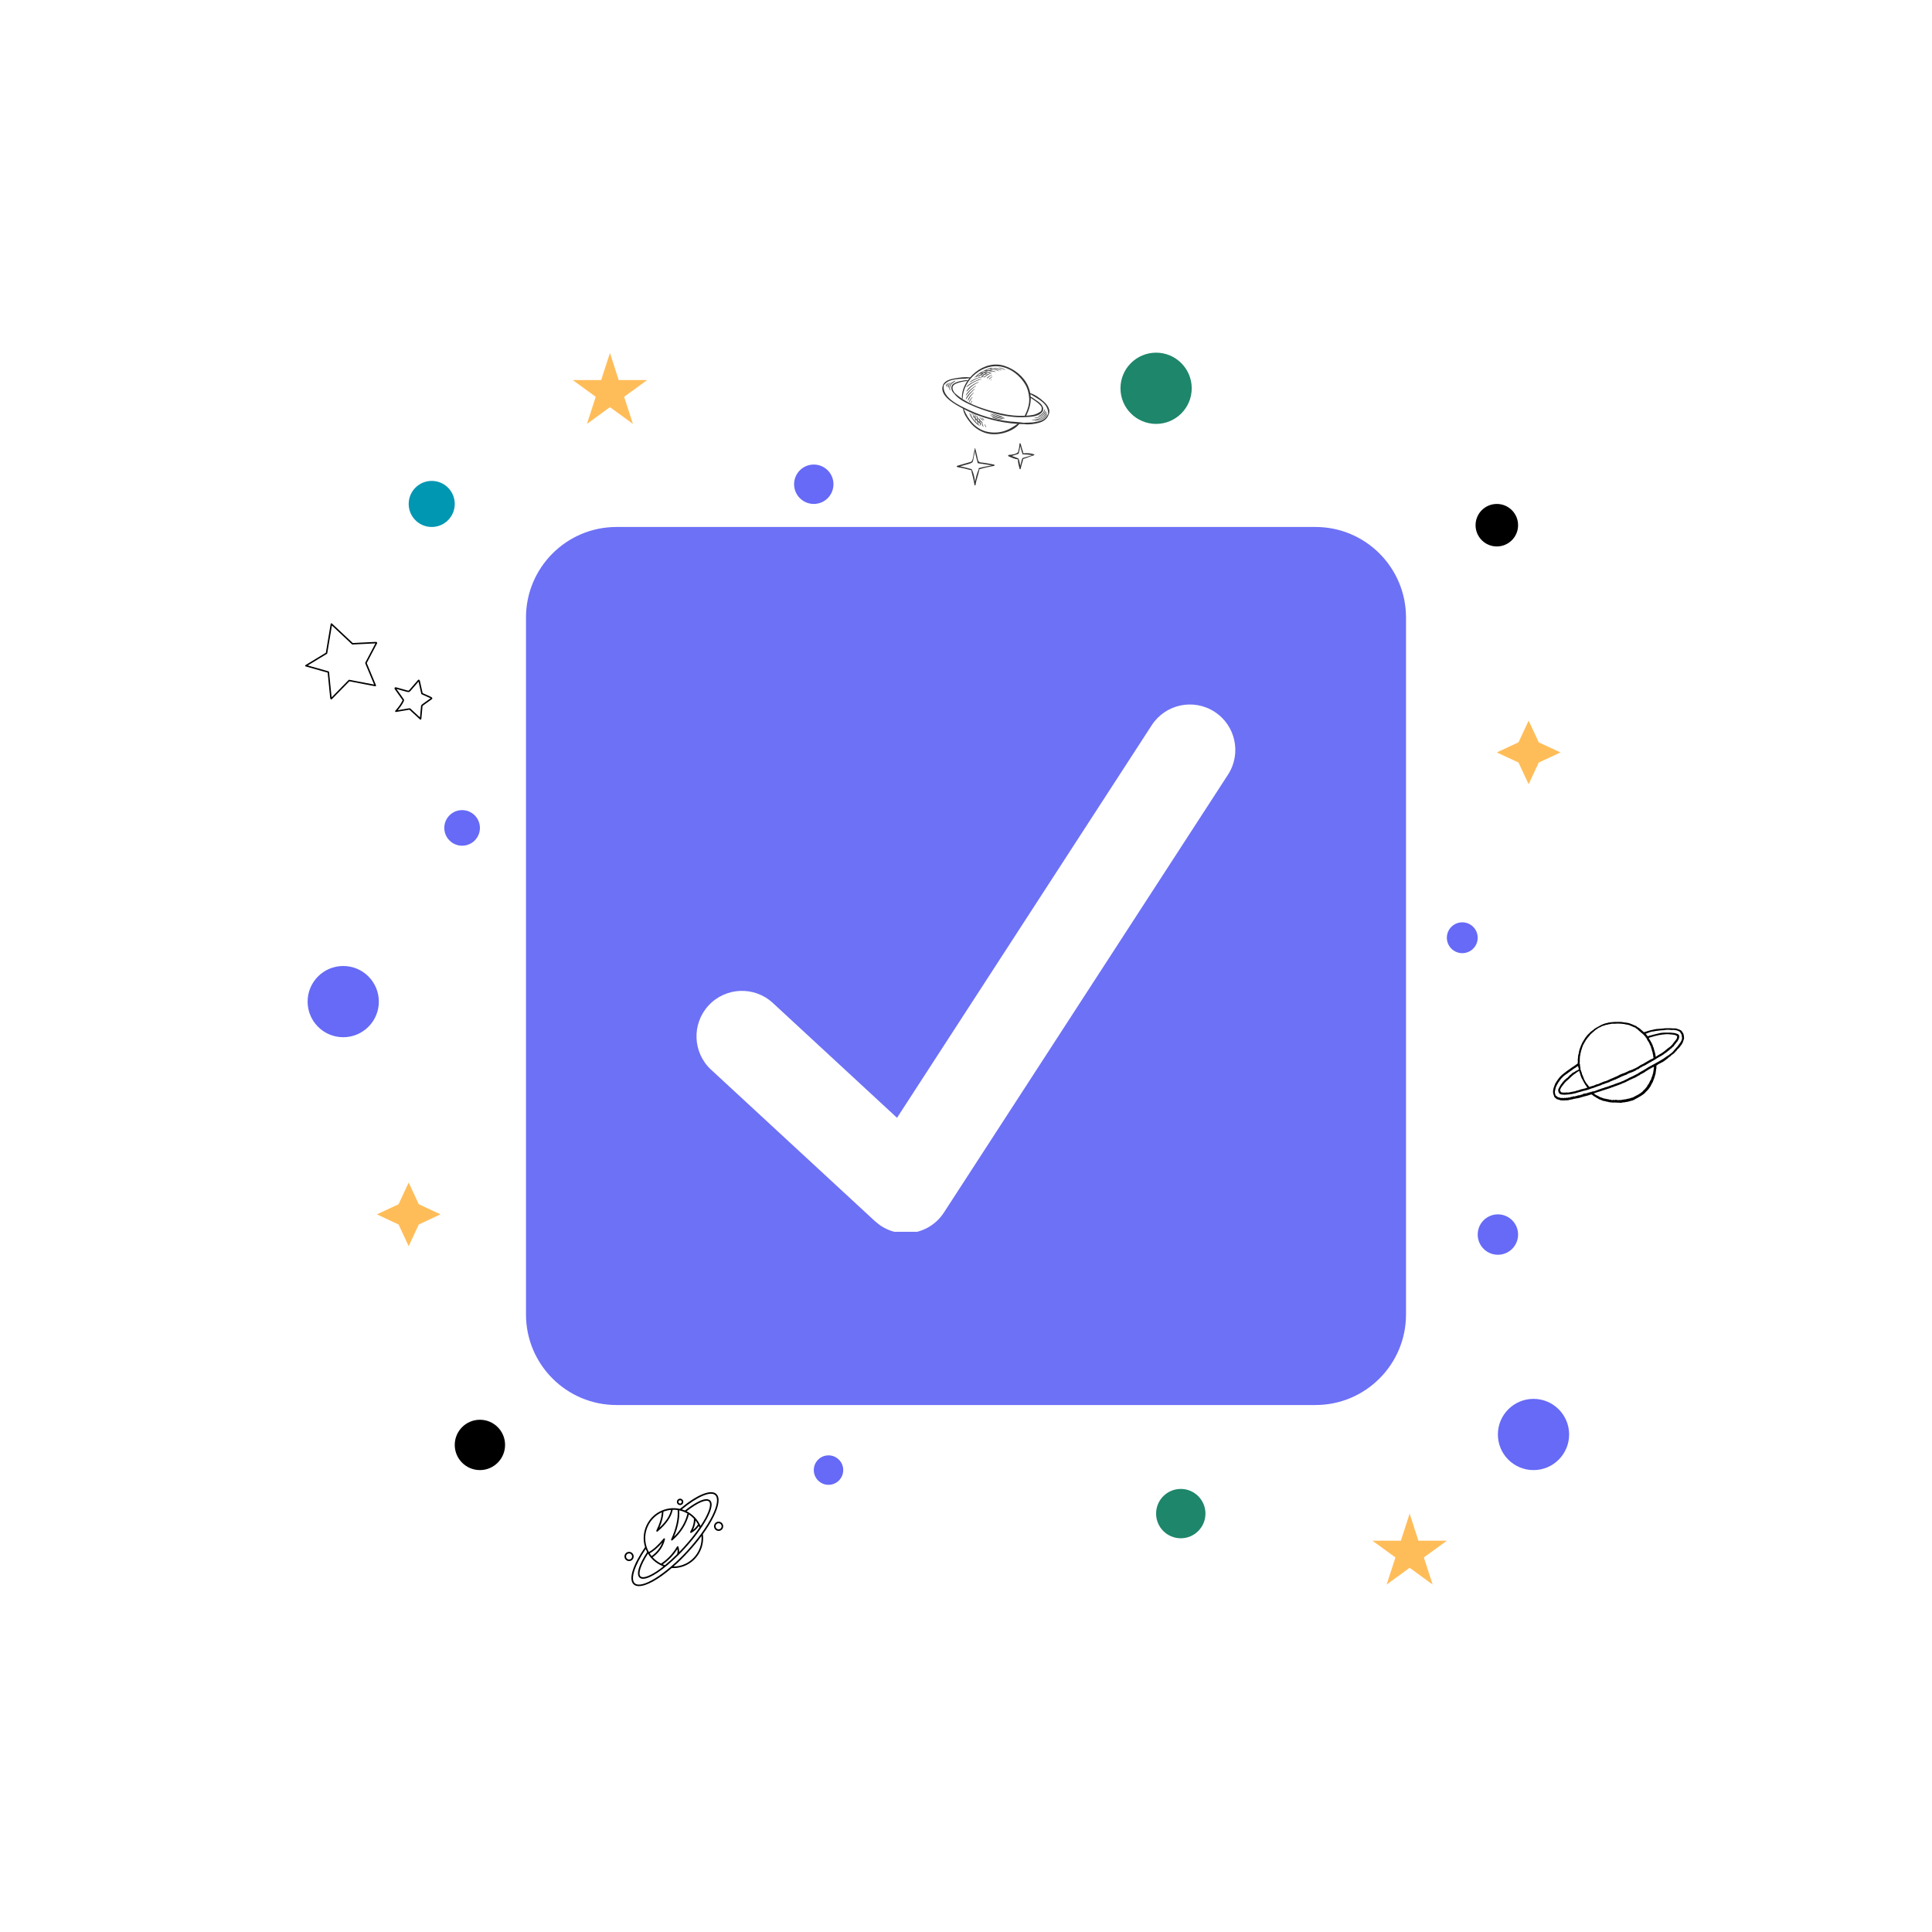 <svg xmlns="http://www.w3.org/2000/svg" xmlns:xlink="http://www.w3.org/1999/xlink" width="500" zoomAndPan="magnify" viewBox="0 0 375 375" height="500" preserveAspectRatio="xMidYMid meet" version="1.0"><defs><filter x="0%" y="0%" width="100%" height="100%" id="0ed1930e4f"><feColorMatrix values="0 0 0 0 1 0 0 0 0 1 0 0 0 0 1 0 0 0 1 0" color-interpolation-filters="sRGB"/></filter><mask id="260ee1bae8"><g filter="url(#0ed1930e4f)"><rect x="-37.5" width="450" fill="#000000" y="-37.5" height="450" fill-opacity="0.95"/></g></mask><clipPath id="e3ce2e610e"><path d="M 0.094 0.285 L 171 0.285 L 171 170.715 L 0.094 170.715 Z M 0.094 0.285 " clip-rule="nonzero"/></clipPath><clipPath id="8f417a553e"><path d="M 17.672 0.285 L 153.328 0.285 C 163.039 0.285 170.906 8.156 170.906 17.863 L 170.906 153.137 C 170.906 162.844 163.039 170.715 153.328 170.715 L 17.672 170.715 C 7.961 170.715 0.094 162.844 0.094 153.137 L 0.094 17.863 C 0.094 8.156 7.961 0.285 17.672 0.285 Z M 17.672 0.285 " clip-rule="nonzero"/></clipPath><clipPath id="28ef17d6d9"><rect x="0" width="172" y="0" height="171"/></clipPath><clipPath id="9fded6bd08"><path d="M 135 136 L 240 136 L 240 239.09 L 135 239.09 Z M 135 136 " clip-rule="nonzero"/></clipPath><clipPath id="606224a241"><path d="M 290.738 271.52 L 304.566 271.52 L 304.566 285.344 L 290.738 285.344 Z M 290.738 271.52 " clip-rule="nonzero"/></clipPath><clipPath id="0823ad7b3f"><path d="M 297.652 271.52 C 293.836 271.52 290.738 274.613 290.738 278.43 C 290.738 282.25 293.836 285.344 297.652 285.344 C 301.469 285.344 304.566 282.25 304.566 278.43 C 304.566 274.613 301.469 271.52 297.652 271.52 Z M 297.652 271.52 " clip-rule="nonzero"/></clipPath><clipPath id="a94c96aad9"><path d="M 286.82 235.707 L 294.66 235.707 L 294.66 243.547 L 286.82 243.547 Z M 286.82 235.707 " clip-rule="nonzero"/></clipPath><clipPath id="4e1457052c"><path d="M 290.738 235.707 C 288.574 235.707 286.82 237.461 286.82 239.625 C 286.82 241.793 288.574 243.547 290.738 243.547 C 292.906 243.547 294.66 241.793 294.66 239.625 C 294.66 237.461 292.906 235.707 290.738 235.707 Z M 290.738 235.707 " clip-rule="nonzero"/></clipPath><clipPath id="89fb4c179c"><path d="M 224.398 289 L 233.977 289 L 233.977 298.578 L 224.398 298.578 Z M 224.398 289 " clip-rule="nonzero"/></clipPath><clipPath id="a3900963ac"><path d="M 229.188 289 C 226.543 289 224.398 291.145 224.398 293.789 C 224.398 296.434 226.543 298.578 229.188 298.578 C 231.832 298.578 233.977 296.434 233.977 293.789 C 233.977 291.145 231.832 289 229.188 289 Z M 229.188 289 " clip-rule="nonzero"/></clipPath><clipPath id="24072e98f0"><path d="M 157.957 282.484 L 163.672 282.484 L 163.672 288.203 L 157.957 288.203 Z M 157.957 282.484 " clip-rule="nonzero"/></clipPath><clipPath id="18e2111e03"><path d="M 160.812 282.484 C 159.234 282.484 157.957 283.766 157.957 285.344 C 157.957 286.922 159.234 288.203 160.812 288.203 C 162.391 288.203 163.672 286.922 163.672 285.344 C 163.672 283.766 162.391 282.484 160.812 282.484 Z M 160.812 282.484 " clip-rule="nonzero"/></clipPath><clipPath id="5bd8fe8b70"><path d="M 88.266 275.574 L 98.035 275.574 L 98.035 285.344 L 88.266 285.344 Z M 88.266 275.574 " clip-rule="nonzero"/></clipPath><clipPath id="78c7c0de9f"><path d="M 93.152 275.574 C 90.453 275.574 88.266 277.762 88.266 280.457 C 88.266 283.156 90.453 285.344 93.152 285.344 C 95.848 285.344 98.035 283.156 98.035 280.457 C 98.035 277.762 95.848 275.574 93.152 275.574 Z M 93.152 275.574 " clip-rule="nonzero"/></clipPath><clipPath id="61839e3b21"><path d="M 59.707 187.5 L 73.531 187.5 L 73.531 201.324 L 59.707 201.324 Z M 59.707 187.5 " clip-rule="nonzero"/></clipPath><clipPath id="f260c6a15a"><path d="M 66.621 187.5 C 62.801 187.5 59.707 190.594 59.707 194.414 C 59.707 198.23 62.801 201.324 66.621 201.324 C 70.438 201.324 73.531 198.23 73.531 194.414 C 73.531 190.594 70.438 187.5 66.621 187.5 Z M 66.621 187.5 " clip-rule="nonzero"/></clipPath><clipPath id="b81ccc8615"><path d="M 86.238 157.242 L 93.152 157.242 L 93.152 164.152 L 86.238 164.152 Z M 86.238 157.242 " clip-rule="nonzero"/></clipPath><clipPath id="08056684cf"><path d="M 89.695 157.242 C 87.785 157.242 86.238 158.789 86.238 160.699 C 86.238 162.605 87.785 164.152 89.695 164.152 C 91.605 164.152 93.152 162.605 93.152 160.699 C 93.152 158.789 91.605 157.242 89.695 157.242 Z M 89.695 157.242 " clip-rule="nonzero"/></clipPath><clipPath id="3fc7c5b260"><path d="M 79.324 93.344 L 88.266 93.344 L 88.266 102.285 L 79.324 102.285 Z M 79.324 93.344 " clip-rule="nonzero"/></clipPath><clipPath id="a3bcf640e3"><path d="M 83.797 93.344 C 81.328 93.344 79.324 95.348 79.324 97.816 C 79.324 100.285 81.328 102.285 83.797 102.285 C 86.266 102.285 88.266 100.285 88.266 97.816 C 88.266 95.348 86.266 93.344 83.797 93.344 Z M 83.797 93.344 " clip-rule="nonzero"/></clipPath><clipPath id="fb29fabd40"><path d="M 217.484 68.453 L 231.312 68.453 L 231.312 82.281 L 217.484 82.281 Z M 217.484 68.453 " clip-rule="nonzero"/></clipPath><clipPath id="7e3b272e59"><path d="M 224.398 68.453 C 220.578 68.453 217.484 71.551 217.484 75.367 C 217.484 79.184 220.578 82.281 224.398 82.281 C 228.215 82.281 231.312 79.184 231.312 75.367 C 231.312 71.551 228.215 68.453 224.398 68.453 Z M 224.398 68.453 " clip-rule="nonzero"/></clipPath><clipPath id="9c26d0d32b"><path d="M 286.406 97.816 L 294.66 97.816 L 294.66 106.066 L 286.406 106.066 Z M 286.406 97.816 " clip-rule="nonzero"/></clipPath><clipPath id="f91cb330ce"><path d="M 290.535 97.816 C 288.254 97.816 286.406 99.66 286.406 101.941 C 286.406 104.219 288.254 106.066 290.535 106.066 C 292.812 106.066 294.66 104.219 294.66 101.941 C 294.66 99.66 292.812 97.816 290.535 97.816 Z M 290.535 97.816 " clip-rule="nonzero"/></clipPath><clipPath id="f462d49732"><path d="M 280.832 179.023 L 286.82 179.023 L 286.82 185.008 L 280.832 185.008 Z M 280.832 179.023 " clip-rule="nonzero"/></clipPath><clipPath id="271f42c77f"><path d="M 283.828 179.023 C 282.172 179.023 280.832 180.363 280.832 182.016 C 280.832 183.668 282.172 185.008 283.828 185.008 C 285.48 185.008 286.82 183.668 286.82 182.016 C 286.82 180.363 285.48 179.023 283.828 179.023 Z M 283.828 179.023 " clip-rule="nonzero"/></clipPath><clipPath id="7816fee9c2"><path d="M 154.133 90.168 L 161.777 90.168 L 161.777 97.816 L 154.133 97.816 Z M 154.133 90.168 " clip-rule="nonzero"/></clipPath><clipPath id="b354ffd627"><path d="M 157.957 90.168 C 155.844 90.168 154.133 91.879 154.133 93.992 C 154.133 96.102 155.844 97.816 157.957 97.816 C 160.066 97.816 161.777 96.102 161.777 93.992 C 161.777 91.879 160.066 90.168 157.957 90.168 Z M 157.957 90.168 " clip-rule="nonzero"/></clipPath><clipPath id="4c76954276"><path d="M 111.168 68.512 L 125.633 68.512 L 125.633 82.281 L 111.168 82.281 Z M 111.168 68.512 " clip-rule="nonzero"/></clipPath><clipPath id="fb5aa2dd2f"><path d="M 118.391 68.512 L 120.094 73.77 L 125.613 73.77 L 121.148 77.02 L 122.852 82.281 L 118.391 79.031 L 113.926 82.281 L 115.633 77.02 L 111.168 73.77 L 116.684 73.77 Z M 118.391 68.512 " clip-rule="nonzero"/></clipPath><clipPath id="b4a776ff39"><path d="M 266.391 293.789 L 280.855 293.789 L 280.855 307.559 L 266.391 307.559 Z M 266.391 293.789 " clip-rule="nonzero"/></clipPath><clipPath id="4b46021dd3"><path d="M 273.613 293.789 L 275.316 299.051 L 280.832 299.051 L 276.371 302.301 L 278.074 307.559 L 273.613 304.309 L 269.148 307.559 L 270.852 302.301 L 266.391 299.051 L 271.906 299.051 Z M 273.613 293.789 " clip-rule="nonzero"/></clipPath><clipPath id="4ab826384b"><path d="M 73.152 229.531 L 85.5 229.531 L 85.5 241.879 L 73.152 241.879 Z M 73.152 229.531 " clip-rule="nonzero"/></clipPath><clipPath id="de87d5690b"><path d="M 79.324 229.531 L 81.289 233.742 L 85.5 235.707 L 81.289 237.672 L 79.324 241.879 L 77.359 237.672 L 73.152 235.707 L 77.359 233.742 Z M 79.324 229.531 " clip-rule="nonzero"/></clipPath><clipPath id="3bf633a8d0"><path d="M 290.535 139.871 L 302.883 139.871 L 302.883 152.219 L 290.535 152.219 Z M 290.535 139.871 " clip-rule="nonzero"/></clipPath><clipPath id="1e5c90e897"><path d="M 296.707 139.871 L 298.672 144.082 L 302.883 146.047 L 298.672 148.012 L 296.707 152.219 L 294.742 148.012 L 290.535 146.047 L 294.742 144.082 Z M 296.707 139.871 " clip-rule="nonzero"/></clipPath><clipPath id="0bd99f4c51"><path d="M 59.211 120.973 L 74 120.973 L 74 136 L 59.211 136 Z M 59.211 120.973 " clip-rule="nonzero"/></clipPath><clipPath id="0c0a700d57"><path d="M 76 131 L 83.961 131 L 83.961 139.723 L 76 139.723 Z M 76 131 " clip-rule="nonzero"/></clipPath><clipPath id="bbcc1f005c"><path d="M 301.406 198.34 L 326.906 198.34 L 326.906 214.09 L 301.406 214.09 Z M 301.406 198.34 " clip-rule="nonzero"/></clipPath><clipPath id="0c3529621e"><path d="M 121.047 301 L 123 301 L 123 304 L 121.047 304 Z M 121.047 301 " clip-rule="nonzero"/></clipPath><clipPath id="d3dbb32f84"><path d="M 138 295 L 140.547 295 L 140.547 298 L 138 298 Z M 138 295 " clip-rule="nonzero"/></clipPath><clipPath id="f367a043d9"><path d="M 182.227 70.27 L 203.977 70.27 L 203.977 85 L 182.227 85 Z M 182.227 70.27 " clip-rule="nonzero"/></clipPath><clipPath id="f09dbf7cd5"><path d="M 200 79 L 203.977 79 L 203.977 82 L 200 82 Z M 200 79 " clip-rule="nonzero"/></clipPath><clipPath id="ba420cf5e7"><path d="M 200 80 L 203.977 80 L 203.977 82 L 200 82 Z M 200 80 " clip-rule="nonzero"/></clipPath><clipPath id="1a81b81039"><path d="M 185 87 L 194 87 L 194 94.27 L 185 94.27 Z M 185 87 " clip-rule="nonzero"/></clipPath></defs><rect x="-37.5" width="450" fill="#ffffff" y="-37.5" height="450" fill-opacity="1"/><rect x="-37.5" width="450" fill="#ffffff" y="-37.5" height="450" fill-opacity="1"/><g mask="url(#260ee1bae8)"><g transform="matrix(1, 0, 0, 1, 102, 102)"><g clip-path="url(#28ef17d6d9)"><g clip-path="url(#e3ce2e610e)"><g clip-path="url(#8f417a553e)"><path fill="#666af6" d="M 0.094 0.285 L 171.188 0.285 L 171.188 170.715 L 0.094 170.715 Z M 0.094 0.285 " fill-opacity="1" fill-rule="nonzero"/></g></g></g></g></g><g clip-path="url(#9fded6bd08)"><path fill="#ffffff" d="M 235.754 138.164 C 231.664 135.512 226.203 136.676 223.551 140.762 L 174.113 216.965 L 150.004 194.672 C 146.426 191.363 140.844 191.582 137.535 195.16 C 134.227 198.738 134.445 204.324 138.023 207.629 L 169.684 236.898 C 169.684 236.898 170.59 237.68 171.012 237.953 C 172.492 238.918 174.156 239.375 175.805 239.375 C 178.691 239.375 181.523 237.961 183.215 235.352 L 238.352 150.363 C 241.008 146.277 239.84 140.812 235.754 138.164 Z M 235.754 138.164 " fill-opacity="1" fill-rule="nonzero"/></g><g clip-path="url(#606224a241)"><g clip-path="url(#0823ad7b3f)"><path fill="#666af6" d="M 290.738 271.52 L 304.566 271.52 L 304.566 285.344 L 290.738 285.344 Z M 290.738 271.52 " fill-opacity="1" fill-rule="nonzero"/></g></g><g clip-path="url(#a94c96aad9)"><g clip-path="url(#4e1457052c)"><path fill="#666af6" d="M 286.82 235.707 L 294.66 235.707 L 294.66 243.547 L 286.82 243.547 Z M 286.82 235.707 " fill-opacity="1" fill-rule="nonzero"/></g></g><g clip-path="url(#89fb4c179c)"><g clip-path="url(#a3900963ac)"><path fill="#1e866a" d="M 224.398 289 L 233.977 289 L 233.977 298.578 L 224.398 298.578 Z M 224.398 289 " fill-opacity="1" fill-rule="nonzero"/></g></g><g clip-path="url(#24072e98f0)"><g clip-path="url(#18e2111e03)"><path fill="#666af6" d="M 157.957 282.484 L 163.672 282.484 L 163.672 288.203 L 157.957 288.203 Z M 157.957 282.484 " fill-opacity="1" fill-rule="nonzero"/></g></g><g clip-path="url(#5bd8fe8b70)"><g clip-path="url(#78c7c0de9f)"><path fill="#000000" d="M 88.266 275.574 L 98.035 275.574 L 98.035 285.344 L 88.266 285.344 Z M 88.266 275.574 " fill-opacity="1" fill-rule="nonzero"/></g></g><g clip-path="url(#61839e3b21)"><g clip-path="url(#f260c6a15a)"><path fill="#666af6" d="M 59.707 187.5 L 73.531 187.5 L 73.531 201.324 L 59.707 201.324 Z M 59.707 187.5 " fill-opacity="1" fill-rule="nonzero"/></g></g><g clip-path="url(#b81ccc8615)"><g clip-path="url(#08056684cf)"><path fill="#666af6" d="M 86.238 157.242 L 93.152 157.242 L 93.152 164.152 L 86.238 164.152 Z M 86.238 157.242 " fill-opacity="1" fill-rule="nonzero"/></g></g><g clip-path="url(#3fc7c5b260)"><g clip-path="url(#a3bcf640e3)"><path fill="#0097b2" d="M 79.324 93.344 L 88.266 93.344 L 88.266 102.285 L 79.324 102.285 Z M 79.324 93.344 " fill-opacity="1" fill-rule="nonzero"/></g></g><g clip-path="url(#fb29fabd40)"><g clip-path="url(#7e3b272e59)"><path fill="#1e866a" d="M 217.484 68.453 L 231.312 68.453 L 231.312 82.281 L 217.484 82.281 Z M 217.484 68.453 " fill-opacity="1" fill-rule="nonzero"/></g></g><g clip-path="url(#9c26d0d32b)"><g clip-path="url(#f91cb330ce)"><path fill="#000000" d="M 286.406 97.816 L 294.66 97.816 L 294.66 106.066 L 286.406 106.066 Z M 286.406 97.816 " fill-opacity="1" fill-rule="nonzero"/></g></g><g clip-path="url(#f462d49732)"><g clip-path="url(#271f42c77f)"><path fill="#666af6" d="M 280.832 179.023 L 286.82 179.023 L 286.82 185.008 L 280.832 185.008 Z M 280.832 179.023 " fill-opacity="1" fill-rule="nonzero"/></g></g><g clip-path="url(#7816fee9c2)"><g clip-path="url(#b354ffd627)"><path fill="#666af6" d="M 154.133 90.168 L 161.777 90.168 L 161.777 97.816 L 154.133 97.816 Z M 154.133 90.168 " fill-opacity="1" fill-rule="nonzero"/></g></g><g clip-path="url(#4c76954276)"><g clip-path="url(#fb5aa2dd2f)"><path fill="#ffbd59" d="M 111.168 68.512 L 125.633 68.512 L 125.633 82.281 L 111.168 82.281 Z M 111.168 68.512 " fill-opacity="1" fill-rule="nonzero"/></g></g><g clip-path="url(#b4a776ff39)"><g clip-path="url(#4b46021dd3)"><path fill="#ffbd59" d="M 266.391 293.789 L 280.855 293.789 L 280.855 307.559 L 266.391 307.559 Z M 266.391 293.789 " fill-opacity="1" fill-rule="nonzero"/></g></g><g clip-path="url(#4ab826384b)"><g clip-path="url(#de87d5690b)"><path fill="#ffbd59" d="M 73.152 229.531 L 85.5 229.531 L 85.5 241.879 L 73.152 241.879 Z M 73.152 229.531 " fill-opacity="1" fill-rule="nonzero"/></g></g><g clip-path="url(#3bf633a8d0)"><g clip-path="url(#1e5c90e897)"><path fill="#ffbd59" d="M 290.535 139.871 L 302.883 139.871 L 302.883 152.219 L 290.535 152.219 Z M 290.535 139.871 " fill-opacity="1" fill-rule="nonzero"/></g></g><g clip-path="url(#0bd99f4c51)"><path fill="#000000" d="M 63.242 126.734 L 64.184 121.102 C 64.191 121.051 64.23 121.008 64.277 120.988 C 64.328 120.973 64.387 120.984 64.426 121.02 L 68.516 124.852 L 68.41 124.812 L 72.953 124.59 L 72.945 124.59 C 72.953 124.59 72.957 124.59 72.961 124.59 C 73.062 124.586 73.148 124.633 73.191 124.73 C 73.195 124.742 73.199 124.754 73.203 124.766 C 73.215 124.801 73.211 124.84 73.191 124.871 L 71.152 128.758 L 71.16 128.641 L 72.984 133.008 C 73.004 133.059 72.996 133.113 72.961 133.152 C 72.926 133.195 72.875 133.211 72.82 133.203 L 67.738 132.227 L 67.871 132.188 L 64.414 135.711 C 64.402 135.727 64.383 135.738 64.363 135.746 C 64.23 135.793 64.156 135.68 64.141 135.648 C 64.133 135.637 64.129 135.629 64.125 135.617 C 64.102 135.555 64.086 135.469 64.078 135.363 L 63.586 130.461 L 63.691 130.582 L 59.332 129.352 C 59.277 129.336 59.234 129.289 59.227 129.234 C 59.219 129.176 59.246 129.121 59.297 129.094 L 63.312 126.66 C 63.379 126.617 63.469 126.641 63.508 126.707 C 63.551 126.773 63.531 126.859 63.461 126.902 L 59.445 129.336 L 59.41 129.078 L 63.77 130.309 C 63.824 130.324 63.867 130.375 63.871 130.43 L 64.363 135.336 C 64.375 135.438 64.387 135.492 64.395 135.516 C 64.395 135.52 64.398 135.52 64.398 135.52 C 64.406 135.535 64.359 135.441 64.258 135.48 L 64.207 135.512 L 67.664 131.988 C 67.695 131.957 67.746 131.941 67.793 131.949 L 72.879 132.922 L 72.715 133.117 L 70.891 128.746 C 70.875 128.711 70.879 128.664 70.898 128.629 L 72.938 124.742 L 72.926 124.844 C 72.926 124.844 72.926 124.84 72.926 124.84 C 72.934 124.859 72.961 124.875 72.977 124.871 C 72.973 124.871 72.973 124.875 72.969 124.875 L 68.422 125.098 C 68.383 125.098 68.348 125.086 68.316 125.059 L 64.227 121.227 L 64.469 121.148 L 63.523 126.781 C 63.512 126.855 63.438 126.91 63.359 126.898 C 63.281 126.883 63.227 126.812 63.242 126.734 Z M 63.242 126.734 " fill-opacity="1" fill-rule="nonzero"/></g><g clip-path="url(#0c0a700d57)"><path fill="#000000" d="M 78.383 136.082 C 78.113 136.684 77.633 137.371 76.941 138.152 L 76.809 137.918 L 79.324 137.492 C 79.426 137.477 79.5 137.473 79.551 137.48 C 79.574 137.484 79.594 137.492 79.613 137.5 C 79.625 137.508 79.637 137.516 79.648 137.523 L 81.711 139.43 L 81.664 139.398 C 81.586 139.367 81.531 139.391 81.5 139.465 C 81.5 139.465 81.5 139.469 81.496 139.469 C 81.5 139.461 81.5 139.449 81.504 139.434 L 81.504 139.43 L 81.73 136.977 C 81.73 136.961 81.734 136.949 81.742 136.934 C 81.742 136.93 81.746 136.922 81.75 136.918 C 81.785 136.852 81.875 136.762 82.016 136.652 L 82.02 136.648 L 83.676 135.469 L 83.633 135.516 C 83.621 135.543 83.617 135.566 83.633 135.59 C 83.621 135.57 83.578 135.543 83.512 135.508 C 83.504 135.5 83.496 135.496 83.484 135.492 L 83.492 135.496 L 81.848 134.758 C 81.805 134.742 81.777 134.703 81.766 134.66 L 81.242 132.305 L 81.242 132.297 C 81.23 132.234 81.219 132.195 81.207 132.18 C 81.219 132.199 81.242 132.207 81.273 132.203 L 81.367 132.152 L 79.711 134.066 C 79.602 134.188 79.516 134.266 79.449 134.297 C 79.426 134.309 79.402 134.312 79.379 134.316 L 79.406 134.312 C 79.309 134.34 79.188 134.336 79.035 134.301 L 79.031 134.301 L 76.863 133.699 L 76.859 133.695 C 76.828 133.688 76.809 133.684 76.797 133.684 C 76.805 133.684 76.812 133.68 76.82 133.672 L 76.859 133.617 C 76.863 133.609 76.863 133.602 76.863 133.598 C 76.863 133.605 76.871 133.617 76.887 133.637 L 76.891 133.641 C 77.859 134.98 78.367 135.703 78.422 135.805 C 78.461 135.887 78.445 135.949 78.379 135.996 C 78.324 136.035 78.266 136.035 78.211 135.996 C 78.145 135.949 78.129 135.863 78.176 135.797 C 78.219 135.734 78.309 135.719 78.375 135.766 C 78.32 135.727 78.266 135.727 78.211 135.766 C 78.145 135.812 78.129 135.867 78.164 135.934 C 78.117 135.844 77.613 135.137 76.656 133.805 L 76.66 133.809 C 76.617 133.758 76.594 133.707 76.582 133.66 C 76.57 133.609 76.574 133.562 76.59 133.516 C 76.602 133.492 76.613 133.477 76.629 133.461 C 76.664 133.43 76.707 133.41 76.762 133.402 C 76.812 133.398 76.875 133.402 76.945 133.426 L 76.941 133.426 L 79.109 134.027 L 79.105 134.023 C 79.203 134.051 79.273 134.055 79.316 134.039 C 79.324 134.039 79.332 134.035 79.34 134.035 C 79.336 134.035 79.328 134.039 79.328 134.039 C 79.355 134.023 79.41 133.973 79.492 133.879 L 81.148 131.969 C 81.176 131.941 81.207 131.922 81.246 131.922 C 81.324 131.914 81.387 131.941 81.438 132.012 C 81.477 132.062 81.508 132.141 81.527 132.246 L 81.523 132.242 L 82.047 134.602 L 81.969 134.5 L 83.609 135.238 L 83.617 135.238 C 83.629 135.246 83.637 135.25 83.648 135.258 C 83.758 135.312 83.832 135.371 83.871 135.426 C 83.922 135.504 83.93 135.578 83.887 135.652 C 83.879 135.668 83.863 135.688 83.848 135.699 L 82.188 136.879 L 82.191 136.879 C 82.082 136.961 82.02 137.016 82.004 137.047 L 82.016 137.004 L 81.789 139.457 L 81.789 139.453 C 81.789 139.488 81.781 139.516 81.777 139.539 C 81.773 139.551 81.77 139.559 81.766 139.57 C 81.727 139.672 81.656 139.703 81.559 139.664 C 81.539 139.656 81.527 139.648 81.512 139.637 L 79.449 137.73 L 79.484 137.754 C 79.492 137.758 79.496 137.762 79.5 137.762 C 79.48 137.758 79.438 137.762 79.371 137.77 L 76.855 138.195 C 76.797 138.207 76.734 138.18 76.707 138.125 C 76.676 138.074 76.684 138.008 76.723 137.965 C 77.398 137.207 77.863 136.543 78.117 135.969 C 78.148 135.898 78.234 135.863 78.309 135.895 C 78.379 135.926 78.414 136.012 78.383 136.082 Z M 78.383 136.082 " fill-opacity="1" fill-rule="nonzero"/></g><g clip-path="url(#bbcc1f005c)"><path fill="#000000" d="M 302.055 213.238 C 302.004 213.203 301.953 213.176 301.91 213.133 C 301.84 213.062 301.781 212.992 301.711 212.922 C 301.695 212.906 301.676 212.891 301.668 212.863 C 301.625 212.723 301.602 212.574 301.539 212.445 C 301.473 212.289 301.453 212.125 301.445 211.969 C 301.438 211.828 301.453 211.68 301.48 211.543 C 301.504 211.375 301.547 211.211 301.602 211.047 C 301.66 210.863 301.746 210.68 301.805 210.5 C 301.84 210.395 301.883 210.297 301.945 210.211 C 302.02 210.09 302.09 209.969 302.168 209.855 C 302.254 209.727 302.34 209.602 302.426 209.48 C 302.734 209.047 303.098 208.664 303.527 208.352 C 303.715 208.211 303.895 208.066 304.078 207.926 C 304.293 207.77 304.508 207.621 304.723 207.473 C 304.859 207.379 304.988 207.273 305.125 207.18 C 305.223 207.109 305.332 207.059 305.426 206.996 C 305.59 206.891 305.746 206.77 305.902 206.656 C 305.988 206.598 306.062 206.543 306.148 206.484 C 306.227 206.441 306.262 206.387 306.246 206.293 C 306.227 206.215 306.254 206.125 306.254 206.047 C 306.254 205.934 306.234 205.812 306.246 205.699 C 306.262 205.422 306.289 205.145 306.32 204.875 C 306.34 204.734 306.398 204.598 306.434 204.457 C 306.461 204.352 306.469 204.258 306.484 204.152 C 306.484 204.137 306.484 204.129 306.484 204.109 C 306.527 203.945 306.562 203.781 306.613 203.625 C 306.684 203.414 306.762 203.207 306.848 202.996 C 306.934 202.789 307.02 202.59 307.121 202.391 C 307.191 202.258 307.27 202.129 307.344 202.008 C 307.477 201.797 307.613 201.59 307.742 201.379 C 307.793 201.301 307.863 201.234 307.922 201.164 C 307.992 201.066 308.059 200.965 308.137 200.875 C 308.215 200.789 308.316 200.738 308.387 200.641 C 308.523 200.461 308.715 200.336 308.867 200.18 C 308.91 200.137 308.973 200.121 309.016 200.086 C 309.047 200.059 309.082 200.016 309.117 199.973 C 309.18 200.016 309.203 199.973 309.23 199.91 C 309.246 199.887 309.281 199.867 309.316 199.852 C 309.332 199.844 309.359 199.832 309.367 199.816 C 309.402 199.738 309.461 199.688 309.547 199.66 C 309.59 199.641 309.625 199.598 309.668 199.574 C 309.711 199.547 309.762 199.531 309.805 199.504 C 309.84 199.477 309.867 199.449 309.898 199.418 C 309.91 199.426 309.926 199.434 309.926 199.434 C 310.098 199.34 310.254 199.234 310.461 199.137 C 310.527 199.102 310.633 199.043 310.734 198.98 C 310.75 198.973 310.777 198.957 310.793 198.945 C 310.941 198.887 311.086 198.809 311.242 198.754 C 311.387 198.695 311.543 198.652 311.699 198.609 C 311.777 198.582 311.852 198.582 311.93 198.566 C 312.051 198.539 312.164 198.484 312.281 198.469 C 312.523 198.434 312.766 198.398 313.004 198.383 C 313.176 198.363 313.359 198.348 313.531 198.348 C 313.754 198.34 313.977 198.348 314.211 198.355 C 314.348 198.355 314.477 198.34 314.613 198.348 C 314.871 198.375 315.137 198.418 315.398 198.461 C 315.551 198.484 315.707 198.512 315.871 198.531 C 316.121 198.566 316.359 198.633 316.582 198.746 C 316.66 198.781 316.746 198.801 316.824 198.836 C 317.031 198.922 317.23 199.016 317.434 199.102 C 317.488 199.129 317.555 199.129 317.605 199.156 C 317.648 199.184 317.676 199.234 317.711 199.27 C 317.727 199.285 317.734 199.32 317.762 199.328 C 317.984 199.406 318.168 199.539 318.34 199.695 C 318.562 199.895 318.785 200.094 319.008 200.285 C 319.043 200.312 319.078 200.355 319.113 200.355 C 319.164 200.355 319.207 200.312 319.258 200.305 C 319.457 200.242 319.645 200.18 319.844 200.121 C 320.043 200.059 320.23 200.008 320.43 199.957 C 320.523 199.93 320.625 199.922 320.73 199.895 C 320.902 199.859 321.066 199.824 321.238 199.781 C 321.324 199.766 321.402 199.738 321.488 199.738 C 321.891 199.703 322.305 199.676 322.707 199.641 C 322.887 199.625 323.07 199.59 323.25 199.582 C 323.535 199.574 323.816 199.574 324.102 199.574 C 324.301 199.574 324.504 199.598 324.703 199.609 C 324.859 199.617 325.012 199.598 325.16 199.609 C 325.254 199.609 325.34 199.625 325.426 199.66 C 325.648 199.73 325.875 199.797 326.078 199.895 C 326.199 199.945 326.32 200.016 326.398 200.113 C 326.52 200.258 326.613 200.426 326.715 200.598 C 326.758 200.676 326.785 200.762 326.801 200.844 C 326.82 200.938 326.828 201.031 326.844 201.129 C 326.863 201.258 326.871 201.391 326.879 201.52 C 326.879 201.562 326.871 201.605 326.863 201.648 C 326.801 201.824 326.727 201.988 326.691 202.164 C 326.664 202.293 326.598 202.391 326.535 202.492 C 326.492 202.562 326.457 202.648 326.414 202.727 C 326.371 202.789 326.312 202.84 326.27 202.902 C 326.184 203.016 326.105 203.145 326.02 203.25 C 325.941 203.344 325.832 203.434 325.754 203.535 C 325.676 203.648 325.52 203.691 325.484 203.848 C 325.477 203.875 325.453 203.902 325.434 203.918 C 325.355 203.996 325.246 204.059 325.195 204.145 C 325.152 204.223 325.098 204.273 325.047 204.336 C 325.023 204.363 324.988 204.371 324.945 204.398 C 324.918 204.477 324.859 204.543 324.754 204.562 C 324.723 204.57 324.695 204.621 324.66 204.648 C 324.645 204.668 324.645 204.727 324.59 204.676 C 324.582 204.668 324.531 204.711 324.504 204.734 C 324.445 204.797 324.387 204.859 324.316 204.918 C 324.266 204.969 324.215 205.023 324.16 205.066 C 324.086 205.129 323.988 205.16 323.914 205.223 C 323.824 205.293 323.758 205.371 323.68 205.449 C 323.664 205.465 323.645 205.484 323.629 205.492 C 323.523 205.52 323.473 205.613 323.395 205.664 C 323.328 205.711 323.293 205.777 323.223 205.824 C 323.223 205.805 323.215 205.789 323.207 205.754 C 323.172 205.832 323.094 205.848 323.062 205.918 C 323.027 205.98 322.93 206.004 322.855 206.047 C 322.855 206.047 322.836 206.039 322.836 206.039 C 322.77 206.172 322.621 206.16 322.52 206.23 C 322.484 206.258 322.441 206.266 322.398 206.281 C 322.371 206.293 322.34 206.309 322.328 206.336 C 322.297 206.387 322.27 206.406 322.227 206.387 C 322.098 206.457 321.977 206.52 321.848 206.586 C 321.848 206.586 321.848 206.578 321.84 206.578 C 321.797 206.621 321.746 206.676 321.691 206.719 C 321.633 206.762 321.562 206.797 321.504 206.832 C 321.504 206.988 321.504 207.145 321.504 207.293 C 321.504 207.336 321.504 207.379 321.496 207.414 C 321.496 207.438 321.477 207.465 321.469 207.484 C 321.461 207.492 321.453 207.5 321.453 207.516 C 321.445 207.605 321.434 207.699 321.426 207.785 C 321.41 207.926 321.383 208.066 321.367 208.195 C 321.359 208.266 321.367 208.344 321.34 208.414 C 321.297 208.578 321.227 208.742 321.195 208.906 C 321.141 209.133 321.066 209.352 320.969 209.559 C 320.902 209.699 320.875 209.863 320.809 210.004 C 320.711 210.203 320.566 210.379 320.488 210.586 C 320.352 210.914 320.137 211.184 319.93 211.453 C 319.801 211.629 319.621 211.77 319.465 211.926 C 319.395 212.004 319.328 212.082 319.258 212.16 C 319.242 212.176 319.223 212.203 319.199 212.219 C 319.105 212.297 319 212.375 318.906 212.453 C 318.898 212.465 318.879 212.473 318.871 212.48 C 318.742 212.523 318.656 212.629 318.543 212.699 C 318.277 212.844 318.02 213.004 317.762 213.148 C 317.625 213.227 317.477 213.281 317.34 213.359 C 317.305 213.375 317.289 213.41 317.262 213.438 C 317.246 213.453 317.23 213.48 317.211 213.48 C 317.066 213.48 316.953 213.586 316.816 213.621 C 316.73 213.645 316.637 213.652 316.551 213.672 C 316.508 213.68 316.465 213.707 316.422 213.723 C 316.281 213.766 316.145 213.809 316.008 213.836 C 315.73 213.871 315.457 213.934 315.172 213.977 C 315.121 213.984 315.078 213.977 315.027 213.969 C 315.02 213.969 315 213.957 315 213.957 C 314.82 214.09 314.613 214.027 314.426 214.047 C 314.32 214.055 314.211 214 314.105 214.02 C 313.918 214.055 313.727 213.984 313.547 214 C 313.461 214.012 313.375 214.012 313.289 213.984 C 313.254 213.977 313.211 214.02 313.168 214.02 C 312.996 214 312.824 213.969 312.652 213.969 C 312.539 213.969 312.445 213.949 312.352 213.914 C 312.344 213.906 312.316 213.934 312.301 213.934 C 312.273 213.934 312.238 213.941 312.238 213.934 C 312.188 213.828 312.086 213.879 312.016 213.836 C 311.949 213.922 311.922 213.828 311.871 213.809 C 311.844 213.801 311.801 213.75 311.785 213.828 C 311.785 213.828 311.75 213.828 311.742 213.82 C 311.637 213.715 311.508 213.73 311.379 213.715 C 311.379 213.715 311.371 213.723 311.371 213.723 C 311.371 213.73 311.371 213.73 311.379 213.742 C 311.32 213.68 311.129 213.637 311.078 213.664 C 311.035 213.594 310.977 213.551 310.898 213.586 C 310.871 213.559 310.855 213.531 310.828 213.523 C 310.699 213.48 310.562 213.438 310.434 213.395 C 310.426 213.395 310.418 213.383 310.406 213.375 C 310.348 213.34 310.289 213.305 310.234 213.273 C 310.191 213.246 310.148 213.219 310.117 213.184 C 310.082 213.176 310.039 213.176 310.012 213.16 C 309.898 213.09 309.797 213.012 309.695 212.949 C 309.59 212.891 309.48 212.836 309.375 212.766 C 309.254 212.68 309.145 212.594 309.039 212.496 C 308.973 212.438 308.895 212.41 308.816 212.438 C 308.559 212.516 308.309 212.602 308.051 212.68 C 307.887 212.734 307.715 212.758 307.543 212.801 C 307.371 212.844 307.199 212.898 307.027 212.949 C 306.883 212.992 306.734 213.035 306.582 213.082 C 306.441 213.113 306.305 213.168 306.168 213.168 C 306.004 213.176 305.867 213.246 305.703 213.254 C 305.539 213.273 305.383 213.332 305.223 213.367 C 304.91 213.438 304.602 213.508 304.293 213.559 C 304.137 213.586 303.984 213.566 303.828 213.566 C 303.785 213.566 303.742 213.586 303.699 213.586 C 303.586 213.594 303.477 213.594 303.371 213.594 C 303.227 213.586 303.078 213.566 302.941 213.566 C 302.805 213.566 302.676 213.453 302.562 213.453 C 302.441 213.453 302.367 213.332 302.246 213.375 C 302.211 213.383 302.16 213.34 302.117 213.316 C 302.098 213.305 302.098 213.273 302.098 213.246 C 302.062 213.219 302.055 213.227 302.055 213.238 Z M 319.637 201.633 C 319.637 201.633 319.629 201.625 319.629 201.625 C 319.613 201.598 319.578 201.57 319.586 201.555 C 319.602 201.477 319.535 201.414 319.492 201.406 C 319.414 201.391 319.449 201.328 319.414 201.293 C 319.406 201.285 319.414 201.258 319.406 201.25 C 319.293 201.172 319.242 201.043 319.137 200.965 C 319.051 200.902 318.992 200.809 318.914 200.738 C 318.812 200.641 318.699 200.562 318.598 200.477 C 318.391 200.293 318.184 200.113 317.984 199.93 C 317.891 199.844 317.805 199.766 317.711 199.676 C 317.691 199.66 317.648 199.633 317.641 199.641 C 317.59 199.695 317.582 199.641 317.555 199.609 C 317.488 199.52 317.418 199.426 317.289 199.418 C 317.238 199.406 317.188 199.383 317.133 199.363 C 316.973 199.293 316.809 199.215 316.652 199.148 C 316.551 199.102 316.445 199.078 316.352 199.023 C 316.188 198.938 316.008 198.914 315.828 198.879 C 315.742 198.859 315.664 198.859 315.578 198.844 C 315.473 198.824 315.371 198.789 315.27 198.773 C 315.07 198.746 314.871 198.723 314.676 198.703 C 314.434 198.688 314.191 198.676 313.953 198.676 C 313.746 198.676 313.539 198.711 313.332 198.711 C 313.109 198.711 312.887 198.676 312.66 198.746 C 312.438 198.816 312.195 198.781 311.98 198.902 C 311.98 198.902 311.973 198.902 311.973 198.902 C 311.801 198.895 311.645 198.914 311.5 199.016 C 311.414 199.078 311.277 199.043 311.172 199.113 C 311.113 199.148 311.027 199.148 310.949 199.164 C 310.941 199.164 310.941 199.172 310.934 199.172 C 310.863 199.215 310.805 199.277 310.734 199.312 C 310.621 199.371 310.504 199.406 310.383 199.461 C 310.305 199.496 310.234 199.531 310.168 199.574 C 310.125 199.598 310.105 199.652 310.062 199.668 C 309.941 199.746 309.812 199.809 309.703 199.895 C 309.512 200.051 309.332 200.215 309.152 200.383 C 309.102 200.434 309.039 200.477 308.988 200.52 C 308.895 200.605 308.789 200.695 308.695 200.789 C 308.629 200.867 308.574 200.953 308.508 201.031 C 308.379 201.191 308.25 201.336 308.121 201.484 C 308.078 201.539 308.043 201.598 308 201.66 C 307.93 201.754 307.844 201.852 307.777 201.945 C 307.734 202.023 307.707 202.109 307.672 202.188 C 307.672 202.199 307.664 202.207 307.656 202.215 C 307.551 202.266 307.527 202.355 307.527 202.457 C 307.398 202.441 307.465 202.527 307.465 202.57 C 307.387 202.59 307.344 202.684 307.379 202.746 C 307.277 202.754 307.164 203.051 307.207 203.121 C 307.184 203.152 307.156 203.18 307.129 203.215 C 307.07 203.301 307.098 203.422 307.035 203.52 C 307 203.578 307.012 203.668 306.992 203.746 C 306.906 203.734 306.934 203.816 306.926 203.867 C 306.926 203.883 306.926 203.91 306.914 203.926 C 306.898 203.98 306.883 204.031 306.863 204.094 C 306.848 204.152 306.848 204.215 306.828 204.273 C 306.805 204.371 306.777 204.465 306.754 204.562 C 306.742 204.578 306.754 204.605 306.754 204.621 C 306.742 204.691 306.762 204.77 306.727 204.832 C 306.648 204.961 306.684 205.109 306.648 205.238 C 306.633 205.309 306.711 205.387 306.625 205.43 C 306.699 205.477 306.555 205.527 306.633 205.598 C 306.668 205.633 306.648 205.762 306.625 205.84 C 306.598 205.902 306.605 205.961 306.633 206.004 C 306.684 206.066 306.641 206.082 306.613 206.094 C 306.633 206.145 306.641 206.195 306.648 206.238 C 306.535 206.266 306.613 206.352 306.605 206.406 C 306.598 206.449 306.641 206.484 306.648 206.527 C 306.668 206.605 306.684 206.691 306.676 206.777 C 306.676 207.023 306.805 207.246 306.762 207.5 C 306.754 207.57 306.797 207.656 306.828 207.727 C 306.871 207.82 306.914 207.91 306.934 208.012 C 306.941 208.09 307.012 208.168 307.02 208.246 C 307.027 208.438 307.121 208.586 307.184 208.762 C 307.227 208.891 307.301 209.02 307.355 209.152 C 307.379 209.203 307.387 209.254 307.406 209.309 C 307.434 209.379 307.441 209.457 307.477 209.516 C 307.535 209.629 307.621 209.715 307.664 209.848 C 307.715 209.984 307.82 210.117 307.906 210.238 C 308.086 210.473 308.273 210.707 308.457 210.941 C 308.5 210.996 308.543 210.984 308.574 210.961 C 308.66 210.906 308.758 210.863 308.859 210.863 C 308.91 210.863 308.961 210.812 309.016 210.785 C 309.031 210.777 309.047 210.785 309.066 210.785 C 309.09 210.785 309.125 210.793 309.145 210.785 C 309.211 210.758 309.281 210.734 309.352 210.707 C 309.438 210.672 309.512 210.648 309.598 210.613 C 309.695 210.566 309.789 210.516 309.883 210.473 C 309.898 210.465 309.926 210.48 309.953 210.488 C 309.984 210.457 310.031 210.41 310.062 210.43 C 310.168 210.473 310.254 210.402 310.332 210.367 C 310.492 210.289 310.641 210.195 310.812 210.152 C 310.883 210.133 310.949 210.098 311.02 210.062 C 311.098 210.031 311.172 209.984 311.25 209.961 C 311.406 209.906 311.559 209.871 311.707 209.828 C 311.777 209.812 311.852 209.785 311.922 209.75 C 312.18 209.629 312.43 209.508 312.688 209.395 C 312.832 209.324 312.988 209.281 313.133 209.211 C 313.254 209.16 313.367 209.098 313.488 209.047 C 313.641 208.977 313.805 208.926 313.961 208.848 C 314.133 208.762 314.297 208.656 314.469 208.57 C 314.578 208.516 314.691 208.48 314.828 208.43 C 314.848 208.422 314.879 208.395 314.922 208.379 C 315.035 208.344 315.156 208.316 315.277 208.273 C 315.422 208.211 315.57 208.133 315.715 208.074 C 315.75 208.055 315.785 208.047 315.816 208.031 C 315.98 207.941 316.152 207.863 316.316 207.777 C 316.324 207.777 316.336 207.785 316.344 207.785 C 316.43 207.762 316.508 207.734 316.594 207.707 C 316.652 207.684 316.703 207.656 316.766 207.629 C 316.797 207.613 316.84 207.621 316.875 207.605 C 316.961 207.562 317.039 207.508 317.117 207.465 C 317.16 207.438 317.219 207.438 317.273 207.414 C 317.418 207.344 317.574 207.266 317.719 207.188 C 317.777 207.152 317.848 207.117 317.91 207.082 C 318.082 206.969 318.242 206.848 318.426 206.742 C 318.57 206.656 318.734 206.598 318.891 206.52 C 319.078 206.414 319.266 206.293 319.457 206.18 C 319.5 206.152 319.551 206.137 319.602 206.109 C 319.68 206.059 319.758 205.996 319.844 205.953 C 319.902 205.918 319.98 205.902 320.031 205.855 C 320.18 205.734 320.352 205.648 320.523 205.586 C 320.68 205.535 320.816 205.465 320.938 205.363 C 320.98 205.328 320.969 205.301 320.953 205.266 C 320.926 205.207 320.883 205.137 320.895 205.074 C 320.91 204.996 320.918 204.945 320.852 204.891 C 320.84 204.883 320.852 204.848 320.852 204.824 C 320.938 204.832 320.883 204.77 320.875 204.754 C 320.867 204.719 320.852 204.684 320.824 204.641 C 320.832 204.633 320.84 204.613 320.859 204.59 C 320.754 204.57 320.766 204.484 320.781 204.434 C 320.816 204.344 320.773 204.285 320.738 204.215 C 320.723 204.18 320.703 204.145 320.695 204.102 C 320.66 203.996 320.637 203.883 320.609 203.781 C 320.602 203.727 320.602 203.676 320.582 203.625 C 320.566 203.57 320.551 203.527 320.523 203.484 C 320.516 203.469 320.488 203.449 320.48 203.434 C 320.465 203.344 320.453 203.258 320.453 203.172 C 320.453 203.102 320.422 203.074 320.352 203.066 C 320.352 203.016 320.352 202.973 320.352 202.918 C 320.332 202.91 320.309 202.902 320.289 202.883 C 320.188 202.711 320.172 202.504 320.043 202.336 C 320.031 202.328 320.043 202.32 320.031 202.312 C 320.016 202.277 320.008 202.234 319.98 202.207 C 319.895 202.109 319.809 202.023 319.766 201.895 C 319.75 201.824 319.688 201.762 319.645 201.695 C 319.672 201.684 319.656 201.66 319.637 201.633 Z M 314.992 210.23 C 315 210.23 315 210.23 314.992 210.23 C 314.879 210.297 314.762 210.359 314.641 210.422 C 314.605 210.438 314.562 210.438 314.52 210.457 C 314.277 210.551 314.039 210.637 313.789 210.734 C 313.727 210.758 313.668 210.777 313.609 210.793 C 313.496 210.828 313.383 210.863 313.281 210.906 C 313.238 210.926 313.195 210.961 313.152 210.977 C 313.082 211.004 313.016 211.02 312.945 211.039 C 312.902 211.047 312.859 211.055 312.816 211.055 C 312.789 211.082 312.758 211.105 312.723 211.125 C 312.645 211.16 312.559 211.184 312.473 211.211 C 312.207 211.297 311.938 211.387 311.672 211.473 C 311.613 211.488 311.559 211.516 311.5 211.531 C 311.336 211.578 311.172 211.621 311.02 211.672 C 310.891 211.715 310.762 211.77 310.633 211.812 C 310.363 211.898 310.09 211.977 309.824 212.062 C 309.668 212.117 309.504 212.176 309.316 212.246 C 309.395 212.289 309.453 212.316 309.496 212.34 C 309.609 212.41 309.703 212.508 309.812 212.559 C 310.012 212.645 310.211 212.723 310.383 212.844 C 310.434 212.879 310.492 212.914 310.555 212.941 C 310.605 212.957 310.656 212.977 310.707 212.992 C 310.719 212.992 310.734 213.012 310.742 213.012 C 310.828 213.004 311.062 213.098 311.105 213.176 C 311.156 213.113 311.207 213.113 311.258 213.176 C 311.301 213.219 311.355 213.246 311.406 213.281 C 311.414 213.262 311.43 213.254 311.441 213.238 C 311.422 213.227 311.406 213.227 311.387 213.219 C 311.398 213.211 311.406 213.203 311.406 213.184 C 311.457 213.219 311.516 213.246 311.578 213.289 C 311.578 213.273 311.578 213.254 311.57 213.227 C 311.602 213.238 311.629 213.246 311.664 213.254 C 311.637 213.273 311.629 213.281 311.613 213.289 C 311.613 213.297 311.621 213.305 311.621 213.316 C 311.645 213.305 311.68 213.281 311.707 213.281 C 311.758 213.289 311.809 213.305 311.852 213.316 C 311.906 213.332 311.965 213.367 312 213.359 C 312.078 213.324 312.195 213.34 312.25 213.402 C 312.273 213.438 312.352 213.461 312.387 213.445 C 312.488 213.402 312.574 213.41 312.645 213.496 C 312.672 213.48 312.703 213.453 312.758 213.418 C 312.746 213.473 312.746 213.488 312.738 213.523 C 312.895 213.523 313.047 213.523 313.219 213.523 C 313.176 213.508 313.16 213.508 313.109 213.488 C 313.238 213.438 313.34 213.461 313.434 213.523 C 313.375 213.523 313.305 213.516 313.246 213.516 C 313.246 213.523 313.246 213.523 313.246 213.531 C 313.34 213.539 313.426 213.539 313.531 213.551 C 313.512 213.516 313.512 213.496 313.496 213.445 C 313.633 213.461 313.746 213.488 313.855 213.508 C 313.855 213.516 313.848 213.516 313.848 213.523 C 313.891 213.508 313.941 213.488 313.996 213.473 C 313.996 213.516 313.996 213.539 313.996 213.566 C 314.027 213.566 314.062 213.566 314.098 213.559 C 314.098 213.531 314.098 213.508 314.098 213.496 C 314.176 213.523 314.254 213.551 314.328 213.574 C 314.34 213.566 314.34 213.551 314.348 213.539 C 314.32 213.531 314.305 213.516 314.277 213.508 C 314.277 213.496 314.277 213.488 314.277 213.48 C 314.418 213.496 314.547 213.516 314.684 213.539 C 314.676 213.531 314.656 213.508 314.648 213.496 C 314.855 213.461 315.062 213.438 315.27 213.402 C 315.301 213.395 315.344 213.367 315.371 213.375 C 315.465 213.438 315.535 213.34 315.621 213.352 C 315.68 213.359 315.75 213.316 315.816 213.297 C 315.945 213.273 316.086 213.262 316.215 213.227 C 316.395 213.176 316.574 213.113 316.754 213.055 C 316.824 213.035 316.902 213.027 316.961 213.004 C 317.082 212.941 317.211 212.879 317.324 212.801 C 317.469 212.707 317.633 212.645 317.789 212.566 C 317.918 212.508 318.027 212.418 318.148 212.352 C 318.219 212.309 318.285 212.254 318.355 212.203 C 318.434 212.238 318.434 212.238 318.457 212.141 C 318.469 212.117 318.484 212.098 318.512 212.082 C 318.586 212.039 318.684 212.004 318.742 211.941 C 318.879 211.812 319 211.656 319.129 211.516 C 319.156 211.48 319.215 211.473 319.242 211.438 C 319.32 211.352 319.387 211.246 319.457 211.16 C 319.535 211.074 319.621 210.996 319.688 210.906 C 319.715 210.883 319.699 210.828 319.715 210.793 C 319.766 210.707 319.809 210.613 319.879 210.559 C 319.945 210.508 319.887 210.359 320.031 210.379 C 320.043 210.379 320.074 210.289 320.074 210.246 C 320.074 210.176 320.137 210.062 320.215 210.047 C 320.137 209.961 320.215 209.949 320.273 209.941 C 320.258 209.926 320.238 209.906 320.238 209.898 C 320.273 209.828 320.301 209.762 320.332 209.691 C 320.332 209.684 320.352 209.684 320.359 209.684 C 320.43 209.672 320.496 209.508 320.473 209.438 C 320.465 209.402 320.48 209.359 320.48 209.316 C 320.488 209.316 320.488 209.316 320.496 209.316 C 320.508 209.336 320.508 209.352 320.516 209.359 C 320.523 209.359 320.531 209.359 320.551 209.359 C 320.551 209.316 320.539 209.281 320.539 209.238 C 320.539 209.211 320.551 209.188 320.559 209.168 C 320.602 209.117 320.668 209.074 320.617 208.977 C 320.609 208.969 320.625 208.934 320.637 208.934 C 320.703 208.934 320.695 208.875 320.703 208.84 C 320.73 208.762 320.746 208.691 320.773 208.613 C 320.789 208.559 320.789 208.508 320.797 208.438 C 320.824 208.43 320.895 208.43 320.816 208.359 C 320.832 208.344 320.867 208.324 320.875 208.301 C 320.895 208.211 320.895 208.117 320.902 208.031 C 320.902 208.004 320.91 207.969 320.918 207.941 C 320.926 207.91 320.945 207.875 320.945 207.84 C 320.961 207.699 320.98 207.551 320.996 207.414 C 321.012 207.293 321.023 207.168 321.039 207.066 C 320.988 207.082 320.953 207.09 320.926 207.102 C 320.91 207.102 320.875 207.09 320.867 207.102 C 320.773 207.188 320.66 207.23 320.551 207.281 C 320.445 207.336 320.367 207.449 320.223 207.43 C 320.223 207.457 320.223 207.484 320.223 207.492 C 320.145 207.527 320.031 207.543 320.008 207.594 C 319.957 207.719 319.844 207.664 319.773 207.699 C 319.801 207.777 319.766 207.777 319.73 207.762 C 319.688 207.785 319.656 207.812 319.621 207.84 C 319.559 207.875 319.492 207.91 319.43 207.953 C 319.336 208.023 319.25 208.102 319.156 208.16 C 319.078 208.211 318.984 208.238 318.906 208.281 C 318.785 208.344 318.676 208.422 318.555 208.48 C 318.535 208.492 318.512 208.508 318.5 208.508 C 318.441 208.473 318.426 208.516 318.391 208.559 C 318.363 208.594 318.328 208.621 318.297 208.648 C 318.234 208.684 318.176 208.719 318.113 208.75 C 318.09 208.77 318.062 208.777 318.039 208.785 C 317.996 208.805 317.953 208.812 317.918 208.84 C 317.812 208.898 317.711 208.977 317.605 209.039 C 317.469 209.117 317.332 209.176 317.188 209.246 C 317.125 209.273 317.066 209.301 317.004 209.316 C 316.98 209.324 316.945 209.336 316.918 209.344 C 316.883 209.359 316.852 209.395 316.816 209.422 C 316.703 209.48 316.551 209.457 316.465 209.586 C 316.453 209.594 316.422 209.594 316.402 209.594 C 316.379 209.594 316.352 209.594 316.336 209.602 C 316.238 209.664 316.145 209.727 316.051 209.777 C 316.008 209.805 315.965 209.82 315.914 209.84 C 315.879 209.855 315.836 209.863 315.773 209.883 C 315.758 209.941 315.484 210.082 315.406 210.074 C 315.301 210.133 315.227 210.176 315.148 210.211 C 315.113 210.211 315.051 210.211 314.992 210.23 Z M 319.422 200.633 C 319.551 200.809 319.68 200.973 319.809 201.137 C 319.816 201.145 319.859 201.145 319.879 201.137 C 319.98 201.094 320.086 201.043 320.195 201.008 C 320.266 200.98 320.352 200.988 320.43 200.973 C 320.566 200.938 320.703 200.887 320.84 200.852 C 321.023 200.797 321.203 200.762 321.391 200.719 C 321.52 200.684 321.648 200.66 321.777 200.625 C 321.891 200.598 322.004 200.562 322.113 200.539 C 322.227 200.512 322.348 200.496 322.469 200.477 C 322.656 200.449 322.844 200.434 323.027 200.426 C 323.414 200.414 323.793 200.414 324.18 200.426 C 324.367 200.434 324.547 200.477 324.73 200.484 C 324.918 200.496 325.098 200.504 325.27 200.582 C 325.348 200.617 325.434 200.617 325.512 200.66 C 325.555 200.684 325.633 200.695 325.691 200.73 C 325.848 200.816 325.926 200.973 325.934 201.129 C 325.949 201.441 325.855 201.738 325.66 201.988 C 325.633 202.031 325.617 202.074 325.59 202.129 C 325.582 202.156 325.57 202.188 325.562 202.188 C 325.461 202.215 325.426 202.32 325.367 202.391 C 325.246 202.527 325.141 202.668 325.031 202.816 C 325.004 202.852 324.961 202.867 324.953 202.902 C 324.926 203.008 324.875 203.086 324.789 203.137 C 324.746 203.164 324.703 203.18 324.668 203.215 C 324.574 203.309 324.496 203.414 324.395 203.5 C 324.301 203.59 324.152 203.625 324.086 203.746 C 324.059 203.797 323.988 203.832 323.938 203.867 C 323.852 203.938 323.75 203.988 323.68 204.066 C 323.609 204.145 323.516 204.172 323.449 204.25 C 323.328 204.387 323.129 204.434 323 204.57 C 322.949 204.633 322.871 204.668 322.801 204.711 C 322.727 204.762 322.648 204.812 322.57 204.867 C 322.469 204.926 322.363 204.98 322.262 205.039 C 322.012 205.18 321.77 205.328 321.52 205.465 C 321.41 205.527 321.34 205.648 321.195 205.656 C 321.109 205.805 320.938 205.805 320.816 205.902 C 320.754 205.945 320.68 205.969 320.617 206.012 C 320.516 206.074 320.422 206.137 320.316 206.188 C 320.215 206.238 320.109 206.281 320.016 206.336 C 319.98 206.352 319.945 206.387 319.914 206.414 C 319.793 206.484 319.672 206.551 319.551 206.621 C 319.473 206.664 319.406 206.727 319.32 206.77 C 319.207 206.82 319.078 206.867 318.965 206.918 C 318.863 206.961 318.762 207.012 318.684 207.082 C 318.527 207.203 318.305 207.215 318.176 207.387 C 318.125 207.449 318.039 207.492 317.969 207.535 C 317.941 207.551 317.898 207.527 317.848 207.527 C 317.848 207.527 317.84 207.551 317.824 207.562 C 317.746 207.605 317.633 207.605 317.605 207.719 C 317.598 207.734 317.539 207.734 317.496 207.754 C 317.477 207.77 317.445 207.832 317.426 207.832 C 317.324 207.805 317.273 207.898 317.195 207.926 C 317.059 207.969 316.926 208.047 316.797 208.102 C 316.68 208.145 316.551 208.168 316.445 208.23 C 316.324 208.289 316.172 208.273 316.078 208.395 C 316.078 208.395 316.066 208.402 316.066 208.395 C 315.973 208.359 315.945 208.43 315.902 208.48 C 315.871 208.473 315.836 208.48 315.816 208.5 C 315.785 208.527 315.758 208.57 315.723 208.586 C 315.645 208.621 315.57 208.629 315.492 208.656 C 315.312 208.727 315.129 208.805 314.949 208.875 C 314.82 208.926 314.691 208.961 314.57 209.039 C 314.504 209.082 314.418 209.117 314.34 209.16 C 314.199 209.223 314.062 209.289 313.926 209.352 C 313.848 209.387 313.762 209.422 313.684 209.457 C 313.676 209.445 313.684 209.465 313.684 209.465 C 313.633 209.5 313.582 209.523 313.531 209.543 C 313.512 209.551 313.488 209.551 313.461 209.559 C 313.375 209.586 313.281 209.613 313.195 209.637 C 313.188 209.637 313.188 209.648 313.176 209.656 C 313.145 209.742 313.074 209.734 313.004 209.727 C 312.988 209.727 312.961 209.734 312.938 209.742 C 312.867 209.785 312.801 209.828 312.73 209.863 C 312.609 209.926 312.453 209.898 312.367 210.039 C 312.352 210.062 312.301 210.062 312.266 210.074 C 312.238 210.082 312.207 210.082 312.172 210.09 C 312.078 210.125 311.992 210.168 311.895 210.203 C 311.863 210.211 311.828 210.211 311.793 210.219 C 311.672 210.266 311.559 210.316 311.441 210.359 C 311.344 210.395 311.25 210.445 311.156 210.457 C 311.055 210.465 310.977 210.523 310.891 210.559 C 310.805 210.602 310.727 210.656 310.633 210.68 C 310.527 210.707 310.434 210.727 310.34 210.77 C 310.191 210.828 310.047 210.871 309.898 210.926 C 309.824 210.949 309.746 210.984 309.676 211.012 C 309.512 211.074 309.34 211.133 309.18 211.195 C 309.082 211.23 308.988 211.238 308.895 211.273 C 308.738 211.324 308.594 211.387 308.438 211.445 C 308.336 211.48 308.23 211.508 308.129 211.543 C 307.98 211.586 307.844 211.629 307.699 211.664 C 307.57 211.699 307.441 211.707 307.32 211.742 C 307.184 211.777 307.055 211.836 306.926 211.871 C 306.742 211.926 306.562 211.961 306.383 212.012 C 306.184 212.062 305.988 212.141 305.789 212.195 C 305.566 212.254 305.352 212.297 305.125 212.34 C 304.973 212.375 304.809 212.395 304.652 212.41 C 304.5 212.43 304.344 212.438 304.188 212.453 C 304.035 212.465 303.871 212.48 303.715 212.488 C 303.586 212.488 303.449 212.48 303.32 212.465 C 303.141 212.445 302.941 212.445 302.785 212.332 C 302.59 212.203 302.504 211.992 302.461 211.77 C 302.426 211.586 302.461 211.41 302.547 211.254 C 302.641 211.055 302.762 210.871 302.871 210.68 C 302.898 210.637 302.906 210.586 302.949 210.551 C 302.992 210.516 302.969 210.41 303.062 210.422 C 303.078 210.422 303.113 210.387 303.113 210.359 C 303.121 210.297 303.098 210.23 303.199 210.254 C 303.199 210.254 303.219 210.219 303.219 210.203 C 303.234 210.141 303.262 210.074 303.348 210.055 C 303.328 209.984 303.371 209.941 303.441 209.918 C 303.465 209.906 303.484 209.883 303.5 209.855 C 303.527 209.82 303.543 209.777 303.578 209.742 C 303.621 209.699 303.672 209.664 303.715 209.613 C 303.758 209.57 303.758 209.465 303.852 209.523 C 303.863 209.523 303.887 209.508 303.887 209.5 C 303.93 209.387 304.035 209.344 304.113 209.266 C 304.164 209.211 304.266 209.211 304.301 209.152 C 304.352 209.055 304.43 209.004 304.5 208.934 C 304.523 208.906 304.551 208.863 304.574 208.84 C 304.672 208.75 304.746 208.637 304.859 208.586 C 304.938 208.551 304.988 208.527 305.008 208.449 C 305.059 208.422 305.094 208.387 305.125 208.352 C 305.168 208.309 305.188 208.211 305.281 208.273 C 305.297 208.168 305.402 208.117 305.504 208.145 C 305.531 208.039 305.547 208.031 305.625 208.082 C 305.668 208.039 305.711 207.996 305.762 207.934 C 305.824 207.969 305.84 207.918 305.84 207.863 C 305.875 207.863 305.91 207.883 305.934 207.875 C 305.988 207.848 306.02 207.812 306.074 207.785 C 306.203 207.719 306.332 207.648 306.461 207.578 C 306.406 207.352 306.355 207.145 306.297 206.918 C 306.176 206.996 306.062 207.059 305.961 207.117 C 305.91 207.168 305.848 207.223 305.789 207.258 C 305.719 207.293 305.652 207.336 305.574 207.371 C 305.445 207.422 305.34 207.535 305.23 207.621 C 305.051 207.754 304.859 207.883 304.68 208.012 C 304.5 208.145 304.328 208.273 304.156 208.402 C 304.051 208.473 303.938 208.516 303.852 208.621 C 303.82 208.672 303.734 208.684 303.68 208.719 C 303.613 208.77 303.562 208.828 303.5 208.891 C 303.449 208.934 303.406 208.977 303.355 209.02 C 303.348 209.047 303.285 209.055 303.285 209.066 C 303.277 209.168 303.148 209.195 303.121 209.281 C 303.121 209.289 303.098 209.289 303.086 209.301 C 303.07 209.316 303.043 209.324 303.027 209.352 C 302.969 209.43 302.914 209.516 302.848 209.594 C 302.812 209.637 302.734 209.637 302.77 209.727 C 302.77 209.734 302.742 209.77 302.727 209.77 C 302.648 209.785 302.633 209.84 302.648 209.898 C 302.613 209.926 302.57 209.941 302.555 209.969 C 302.469 210.109 302.398 210.254 302.312 210.395 C 302.297 210.422 302.289 210.438 302.27 210.465 C 302.238 210.523 302.191 210.578 302.16 210.648 C 302.105 210.77 302.055 210.898 302.004 211.02 C 301.996 211.039 301.961 211.055 301.961 211.082 C 301.945 211.168 301.926 211.262 301.91 211.352 C 301.859 211.594 301.773 211.836 301.805 212.098 C 301.824 212.254 301.883 212.395 301.918 212.543 C 301.926 212.586 301.945 212.629 301.977 212.656 C 302.141 212.777 302.305 212.891 302.469 213.004 C 302.484 213.012 302.512 213.02 302.52 213.012 C 302.605 212.949 302.656 213.027 302.719 213.055 C 302.785 213.082 302.855 213.09 302.934 213.105 C 302.934 213.098 302.934 213.113 302.934 213.133 C 302.957 213.113 302.984 213.105 303.02 213.082 C 303.043 213.184 303.105 213.141 303.176 213.125 C 303.148 213.113 303.121 213.113 303.098 213.105 C 303.098 213.098 303.105 213.082 303.105 213.07 C 303.148 213.09 303.199 213.105 303.25 213.125 C 303.262 213.113 303.27 213.098 303.285 213.082 C 303.328 213.133 303.484 213.168 303.543 213.141 C 303.551 213.133 303.562 213.125 303.578 213.113 C 303.605 213.098 303.621 213.07 303.648 213.07 C 303.68 213.07 303.723 213.07 303.742 213.125 C 303.742 213.133 303.785 213.133 303.809 213.133 C 303.809 213.105 303.809 213.09 303.809 213.07 C 303.836 213.098 303.871 213.113 303.895 213.133 C 304.008 213.082 304.113 213.004 304.242 213.09 C 304.273 213.105 304.309 213.125 304.336 213.062 C 304.359 213.004 304.523 213.004 304.574 213.027 C 304.609 213.047 304.66 213.035 304.695 213.02 C 304.738 213.004 304.766 212.957 304.801 212.949 C 304.879 212.922 304.965 212.906 305.039 212.898 C 305.094 212.891 305.137 212.891 305.211 212.891 C 305.281 212.793 305.426 212.82 305.547 212.785 C 305.555 212.785 305.582 212.828 305.598 212.836 C 305.676 212.863 305.719 212.742 305.805 212.793 C 305.805 212.793 305.805 212.785 305.816 212.777 C 305.805 212.758 305.789 212.75 305.773 212.734 C 305.848 212.777 305.902 212.766 305.961 212.707 C 305.977 212.688 306.012 212.699 306.047 212.699 C 306.09 212.707 306.125 212.715 306.168 212.723 C 306.168 212.715 306.168 212.707 306.168 212.699 C 306.148 212.688 306.141 212.68 306.117 212.672 C 306.262 212.602 306.477 212.574 306.52 212.602 C 306.547 212.586 306.598 212.551 306.598 212.559 C 306.676 212.656 306.711 212.551 306.762 212.531 C 306.828 212.508 306.914 212.453 306.984 212.465 C 307.07 212.473 307.141 212.473 307.184 212.395 C 307.191 212.375 307.215 212.359 307.234 212.352 C 307.32 212.324 307.398 212.281 307.484 212.281 C 307.613 212.281 307.742 212.184 307.879 212.254 C 307.887 212.254 307.906 212.238 307.922 212.219 C 307.992 212.141 308.086 212.125 308.145 212.168 C 308.281 212.055 308.43 212.027 308.594 212.047 C 308.574 212.027 308.566 212.012 308.551 211.984 C 308.602 211.969 308.652 211.949 308.695 211.934 C 308.703 211.941 308.703 211.949 308.715 211.961 C 308.68 211.969 308.652 211.984 308.617 211.992 C 308.629 212.004 308.637 212.02 308.652 212.027 C 308.688 212.012 308.746 212.055 308.766 211.961 C 308.773 211.898 308.852 211.906 308.887 211.969 C 308.887 211.977 308.895 211.977 308.91 211.977 C 308.93 211.969 308.953 211.961 308.98 211.941 C 308.953 211.934 308.938 211.926 308.895 211.906 C 309.059 211.871 309.195 211.836 309.34 211.812 C 309.34 211.828 309.332 211.848 309.324 211.879 C 309.375 211.848 309.41 211.812 309.453 211.793 C 309.523 211.77 309.598 211.777 309.66 211.742 C 309.805 211.664 309.953 211.586 310.117 211.578 C 310.133 211.578 310.148 211.551 310.168 211.531 C 310.184 211.523 310.191 211.508 310.211 211.5 C 310.461 211.438 310.699 211.367 310.934 211.262 C 310.949 211.254 310.977 211.254 310.992 211.246 C 311.105 211.211 311.227 211.184 311.336 211.152 C 311.457 211.105 311.57 211.012 311.68 211.02 C 311.828 211.027 311.914 210.934 312.043 210.906 C 312.23 210.863 312.41 210.777 312.594 210.707 C 312.703 210.664 312.816 210.637 312.93 210.602 C 313.016 210.578 313.102 210.551 313.188 210.516 C 313.211 210.508 313.246 210.5 313.273 210.488 C 313.383 210.438 313.488 210.359 313.609 210.344 C 313.727 210.324 313.824 210.281 313.926 210.23 C 313.961 210.211 314.004 210.211 314.047 210.195 C 314.105 210.168 314.168 210.141 314.227 210.125 C 314.285 210.098 314.355 210.082 314.418 210.062 C 314.434 210.055 314.461 210.062 314.477 210.055 C 314.555 210.012 314.633 209.969 314.719 209.934 C 314.77 209.906 314.82 209.898 314.879 209.871 C 314.977 209.84 315.062 209.812 315.148 209.77 C 315.27 209.715 315.371 209.648 315.492 209.586 C 315.602 209.535 315.715 209.492 315.816 209.438 C 315.957 209.367 316.094 209.273 316.238 209.203 C 316.43 209.109 316.625 209.031 316.824 208.934 C 317.047 208.82 317.273 208.707 317.496 208.594 C 317.617 208.535 317.734 208.48 317.848 208.414 C 317.961 208.344 318.062 208.266 318.176 208.195 C 318.32 208.109 318.477 208.031 318.621 207.941 C 318.699 207.898 318.77 207.863 318.848 207.82 C 318.984 207.734 319.129 207.656 319.266 207.57 C 319.508 207.414 319.75 207.258 320 207.109 C 320.188 206.996 320.395 206.898 320.594 206.789 C 320.688 206.734 320.773 206.684 320.867 206.641 C 320.953 206.598 321.047 206.551 321.133 206.5 C 321.297 206.406 321.461 206.309 321.625 206.215 C 321.711 206.16 321.805 206.125 321.891 206.074 C 322.062 205.98 322.227 205.875 322.391 205.777 C 322.535 205.691 322.684 205.613 322.828 205.52 C 323 205.406 323.172 205.285 323.336 205.16 C 323.422 205.102 323.508 205.039 323.602 204.98 C 323.695 204.918 323.801 204.867 323.895 204.797 C 324.066 204.668 324.238 204.535 324.41 204.406 C 324.496 204.336 324.582 204.273 324.66 204.195 C 324.781 204.066 324.895 203.918 325.004 203.781 C 325.066 203.703 325.133 203.633 325.195 203.562 C 325.312 203.434 325.434 203.293 325.555 203.164 C 325.66 203.039 325.746 202.91 325.84 202.789 C 325.941 202.66 326.035 202.527 326.133 202.391 C 326.184 202.32 326.219 202.25 326.262 202.18 C 326.285 202.129 326.312 202.074 326.348 201.996 C 326.469 201.875 326.434 201.684 326.477 201.512 C 326.484 201.539 326.492 201.562 326.492 201.59 C 326.535 201.379 326.371 201.199 326.449 201.008 C 326.434 200.98 326.398 200.953 326.398 200.938 C 326.398 200.859 326.406 200.789 326.348 200.719 C 326.27 200.633 326.219 200.527 326.156 200.426 C 326.148 200.406 326.148 200.391 326.141 200.383 C 326.07 200.32 326.012 200.258 325.941 200.191 C 325.941 200.191 325.934 200.191 325.934 200.191 C 325.906 200.18 325.883 200.18 325.863 200.164 C 325.754 200.113 325.641 200.051 325.52 200.016 C 325.398 199.98 325.27 199.973 325.141 199.945 C 325.047 199.93 324.945 199.902 324.852 199.902 C 324.738 199.902 324.617 199.938 324.504 199.93 C 324.309 199.922 324.117 199.887 323.922 199.879 C 323.723 199.867 323.523 199.879 323.328 199.895 C 323.207 199.902 323.094 199.938 322.973 199.957 C 322.793 199.973 322.605 199.973 322.426 199.988 C 322.285 200 322.156 200.008 322.02 200.023 C 321.949 200.035 321.875 200.078 321.812 200.059 C 321.727 200.043 321.668 200.059 321.598 200.102 C 321.582 200.113 321.555 200.102 321.539 200.094 C 321.512 200.094 321.488 200.086 321.461 200.086 C 321.34 200.094 321.246 200.172 321.109 200.164 C 321.031 200.164 320.938 200.207 320.84 200.207 C 320.703 200.207 320.566 200.25 320.438 200.277 C 320.402 200.285 320.367 200.312 320.332 200.328 C 320.273 200.336 320.203 200.336 320.145 200.348 C 320.145 200.371 320.145 200.391 320.145 200.398 C 319.871 200.449 319.664 200.598 319.422 200.633 Z M 321.383 205.145 C 321.445 205.094 321.496 205.059 321.547 205.016 C 321.598 204.969 321.648 204.926 321.703 204.902 C 321.969 204.746 322.234 204.59 322.5 204.434 C 322.648 204.344 322.785 204.242 322.914 204.145 C 323.051 204.051 323.18 203.945 323.309 203.832 C 323.43 203.734 323.543 203.633 323.664 203.535 C 323.73 203.477 323.809 203.422 323.887 203.363 C 323.973 203.301 324.059 203.25 324.137 203.188 C 324.203 203.137 324.266 203.074 324.324 203.016 C 324.395 202.945 324.473 202.875 324.539 202.805 C 324.625 202.703 324.703 202.582 324.789 202.469 C 324.961 202.242 325.152 202.023 325.324 201.797 C 325.391 201.703 325.469 201.598 325.484 201.484 C 325.504 201.391 325.527 201.293 325.547 201.199 C 325.547 201.191 325.547 201.18 325.547 201.18 C 325.461 201.094 325.398 200.973 325.27 200.945 C 325.109 200.902 324.953 200.852 324.781 200.832 C 324.695 200.824 324.602 200.809 324.516 200.797 C 324.418 200.789 324.316 200.781 324.223 200.773 C 324.066 200.754 323.914 200.73 323.75 200.73 C 323.602 200.73 323.449 200.738 323.293 200.746 C 323.078 200.762 322.863 200.781 322.648 200.809 C 322.535 200.816 322.434 200.859 322.32 200.867 C 322.098 200.887 321.883 200.91 321.668 200.988 C 321.617 201.008 321.562 201.016 321.512 201.023 C 321.391 201.051 321.273 201.086 321.152 201.109 C 321.066 201.129 320.969 201.129 320.91 201.18 C 320.852 201.223 320.832 201.215 320.809 201.207 C 320.539 201.285 320.281 201.363 320.016 201.441 C 320.043 201.477 320.059 201.504 320.074 201.539 C 320.129 201.625 320.066 201.762 320.223 201.789 C 320.23 201.789 320.23 201.816 320.238 201.832 C 320.246 201.887 320.258 201.938 320.266 201.988 C 320.273 201.98 320.273 201.973 320.281 201.953 C 320.301 201.953 320.324 201.953 320.332 201.965 C 320.359 201.996 320.375 202.043 320.387 202.086 C 320.402 202.137 320.41 202.234 320.445 202.242 C 320.531 202.266 320.523 202.344 320.551 202.398 C 320.582 202.484 320.617 202.57 320.668 202.648 C 320.766 202.789 320.824 202.945 320.832 203.109 C 320.832 203.129 320.84 203.145 320.852 203.152 C 320.961 203.25 320.945 203.387 320.996 203.512 C 321.039 203.598 321.039 203.691 321.066 203.789 C 321.125 203.996 321.211 204.207 321.254 204.422 C 321.324 204.656 321.34 204.891 321.383 205.145 Z M 304.266 212.062 C 304.266 212.055 304.266 212.055 304.273 212.047 C 304.293 212.039 304.316 212.02 304.336 212.027 C 304.359 212.039 304.387 212.07 304.402 212.062 C 304.586 212.039 304.758 212.004 304.938 211.969 C 304.98 211.961 305.039 211.914 305.059 211.926 C 305.145 211.992 305.188 211.863 305.266 211.898 C 305.289 211.906 305.332 211.879 305.395 211.863 C 305.41 211.863 305.438 211.863 305.461 211.863 C 305.496 211.855 305.531 211.848 305.574 211.828 C 305.566 211.828 305.598 211.848 305.598 211.848 C 305.676 211.785 305.805 211.848 305.867 211.742 C 305.875 211.734 305.891 211.734 305.91 211.723 C 305.969 211.715 306.031 211.715 306.082 211.699 C 306.148 211.68 306.227 211.656 306.297 211.637 C 306.375 211.621 306.441 211.602 306.52 211.578 C 306.582 211.559 306.633 211.523 306.684 211.5 C 306.719 211.48 306.762 211.473 306.805 211.465 C 306.871 211.445 306.941 211.445 307.012 211.41 C 307.105 211.367 307.227 211.395 307.328 211.332 C 307.344 211.324 307.379 211.332 307.406 211.324 C 307.441 211.316 307.465 211.309 307.5 211.297 C 307.57 211.281 307.637 211.281 307.699 211.254 C 307.836 211.211 307.973 211.16 308.109 211.105 C 308.109 211.098 308.102 211.062 308.094 211.027 C 308.059 211.027 308.023 211.02 308.008 211.004 C 307.965 210.941 307.93 210.883 307.895 210.812 C 307.879 210.777 307.871 210.727 307.852 210.715 C 307.766 210.699 307.777 210.648 307.785 210.578 C 307.723 210.586 307.691 210.586 307.672 210.508 C 307.656 210.43 307.605 210.359 307.562 210.289 C 307.543 210.266 307.52 210.246 307.5 210.219 C 307.457 210.125 307.414 210.031 307.363 209.934 C 307.312 209.84 307.25 209.762 307.207 209.664 C 307.172 209.594 307.164 209.508 307.113 209.457 C 306.977 209.336 306.977 209.145 306.891 209.004 C 306.848 208.934 306.828 208.855 306.805 208.785 C 306.754 208.629 306.711 208.48 306.668 208.324 C 306.633 208.203 306.582 208.09 306.547 207.969 C 306.504 207.82 306.504 207.82 306.391 207.926 C 306.375 207.941 306.355 207.953 306.34 207.961 C 306.219 208.039 306.09 208.117 305.977 208.195 C 305.91 208.238 305.859 208.316 305.789 208.359 C 305.641 208.457 305.488 208.527 305.359 208.648 C 305.223 208.785 305.066 208.898 304.93 209.031 C 304.781 209.16 304.652 209.309 304.508 209.438 C 304.309 209.613 304.102 209.777 303.914 209.961 C 303.809 210.055 303.723 210.16 303.637 210.266 C 303.543 210.379 303.465 210.5 303.379 210.613 C 303.234 210.793 303.07 210.969 302.984 211.184 C 302.977 211.203 302.969 211.211 302.957 211.23 C 302.914 211.316 302.848 211.402 302.828 211.508 C 302.812 211.602 302.855 211.699 302.863 211.793 C 302.863 211.801 302.883 211.812 302.891 211.82 C 302.906 211.836 302.914 211.863 302.934 211.891 C 302.977 211.934 303.012 212.004 303.055 212.012 C 303.176 212.047 303.293 212.062 303.414 212.07 C 303.562 212.082 303.707 212.082 303.852 212.07 C 303.949 212.07 304.035 212.004 304.137 212.055 C 304.18 212.09 304.223 212.062 304.266 212.062 Z M 304.266 212.062 " fill-opacity="1" fill-rule="nonzero"/></g><path fill="#000000" d="M 139.039 289.977 C 137.988 289.004 135.281 290.113 131.969 292.875 C 130.965 292.648 129.887 292.691 128.84 293.055 C 128.762 293.078 128.688 293.109 128.613 293.137 C 128.59 293.141 128.566 293.148 128.547 293.164 C 127.223 293.699 126.156 294.695 125.527 295.996 C 124.871 297.348 124.758 298.867 125.207 300.297 C 122.801 303.793 121.953 306.559 122.992 307.523 C 123.246 307.758 123.59 307.871 124.016 307.867 C 125.465 307.867 127.816 306.562 130.387 304.352 C 130.496 304.359 130.602 304.363 130.711 304.363 C 131.344 304.363 131.969 304.258 132.578 304.047 C 135.188 303.148 136.797 300.516 136.426 297.773 C 137.285 296.578 138 295.418 138.527 294.344 C 139.582 292.199 139.766 290.652 139.039 289.977 Z M 132.883 293.496 C 132.898 293.508 132.918 293.516 132.938 293.52 C 133.109 293.598 133.277 293.684 133.441 293.777 C 133.016 295.477 132.137 296.984 130.828 298.266 C 131.598 296.379 131.93 294.703 131.844 293.16 C 131.879 293.168 131.91 293.176 131.945 293.184 C 131.961 293.191 131.98 293.195 132 293.195 C 132.301 293.27 132.598 293.371 132.883 293.496 Z M 135.484 295.871 C 135.223 296.301 134.895 296.66 134.504 296.953 C 134.797 296.332 134.957 295.719 134.988 295.121 C 135.172 295.355 135.336 295.605 135.484 295.871 Z M 135.977 296.184 C 135.414 294.898 134.434 293.918 133.262 293.336 C 135.375 291.684 137.074 290.941 137.621 291.449 C 138.043 291.844 137.781 293.035 136.918 294.633 C 136.648 295.129 136.336 295.648 135.977 296.184 Z M 128.938 293.344 C 129.375 293.191 129.82 293.098 130.262 293.062 C 130 294.23 129.266 295.355 127.98 296.547 C 128.488 295.387 128.746 294.352 128.777 293.402 C 128.832 293.383 128.883 293.363 128.938 293.344 Z M 125.801 296.129 C 126.367 294.961 127.305 294.055 128.465 293.531 C 128.406 294.578 128.059 295.742 127.398 297.078 C 127.363 297.145 127.383 297.223 127.438 297.27 C 127.469 297.289 127.5 297.301 127.535 297.301 C 127.566 297.301 127.602 297.289 127.633 297.266 C 129.344 295.812 130.281 294.469 130.574 293.047 C 130.898 293.035 131.223 293.055 131.535 293.105 C 131.645 294.793 131.23 296.656 130.27 298.797 C 130.238 298.863 130.258 298.938 130.316 298.984 C 130.344 299.004 130.375 299.012 130.406 299.012 C 130.441 299.012 130.477 299 130.504 298.977 C 132.129 297.574 133.207 295.883 133.715 293.945 C 134.066 294.18 134.391 294.453 134.688 294.77 C 134.719 295.582 134.48 296.438 133.973 297.312 C 133.938 297.371 133.945 297.445 133.996 297.496 C 134.023 297.527 134.062 297.543 134.105 297.543 C 134.129 297.543 134.152 297.535 134.176 297.523 C 134.773 297.199 135.266 296.754 135.645 296.191 C 135.691 296.289 135.734 296.387 135.773 296.488 C 134.934 297.719 133.887 299.031 132.707 300.32 C 132.41 300.645 132.113 300.957 131.816 301.266 C 131.84 300.953 131.793 300.617 131.684 300.238 C 131.664 300.18 131.613 300.137 131.555 300.129 C 131.496 300.121 131.438 300.152 131.406 300.203 C 130.617 301.547 129.578 302.652 128.312 303.496 C 127.691 303.191 127.137 302.773 126.676 302.266 C 127.93 301.363 128.738 300.188 129.07 298.77 C 129.09 298.699 129.055 298.629 128.992 298.598 C 128.93 298.566 128.852 298.582 128.809 298.637 C 127.742 299.922 126.828 300.758 125.945 301.246 C 125.781 300.957 125.645 300.652 125.535 300.336 C 125.062 298.945 125.156 297.449 125.801 296.129 Z M 129.062 303.801 C 128.918 303.754 128.777 303.699 128.637 303.645 C 129.77 302.855 130.727 301.863 131.477 300.676 C 131.543 301.051 131.527 301.375 131.422 301.66 C 130.625 302.453 129.828 303.176 129.062 303.801 Z M 126.098 301.508 C 126.879 301.074 127.676 300.391 128.566 299.387 C 128.172 300.434 127.469 301.32 126.477 302.031 C 126.34 301.867 126.215 301.691 126.098 301.508 Z M 125.773 301.555 C 125.934 301.824 126.117 302.078 126.316 302.316 C 126.32 302.32 126.32 302.324 126.324 302.328 C 126.332 302.344 126.348 302.355 126.363 302.367 C 126.879 302.965 127.52 303.457 128.238 303.801 C 128.254 303.809 128.27 303.82 128.285 303.824 C 128.445 303.898 128.609 303.965 128.777 304.027 C 128.312 304.395 127.859 304.727 127.426 305.012 C 125.914 306.008 124.758 306.371 124.332 305.977 C 123.797 305.48 124.363 303.754 125.773 301.555 Z M 132.48 303.758 C 131.91 303.957 131.324 304.055 130.73 304.055 C 131.684 303.211 132.668 302.25 133.641 301.184 C 134.562 300.176 135.41 299.148 136.16 298.137 C 136.348 300.617 134.848 302.941 132.48 303.758 Z M 136.145 297.641 C 135.348 298.742 134.426 299.871 133.418 300.977 C 129.18 305.609 124.5 308.504 123.199 307.297 C 122.324 306.488 123.184 303.836 125.332 300.652 C 125.41 300.859 125.504 301.059 125.605 301.254 C 123.973 303.758 123.434 305.562 124.129 306.203 C 124.309 306.371 124.547 306.441 124.824 306.441 C 125.613 306.441 126.707 305.852 127.594 305.266 C 128.848 304.441 130.254 303.254 131.66 301.852 C 131.664 301.852 131.664 301.852 131.664 301.848 C 132.09 301.426 132.512 300.984 132.93 300.527 C 134.742 298.547 136.25 296.508 137.184 294.781 C 137.863 293.52 138.527 291.879 137.828 291.227 C 136.836 290.309 134.145 292.242 132.949 293.191 C 132.75 293.105 132.543 293.031 132.336 292.969 C 135.352 290.492 137.945 289.379 138.832 290.203 C 139.441 290.766 139.23 292.227 138.258 294.207 C 137.727 295.281 137.008 296.445 136.145 297.641 Z M 136.145 297.641 " fill-opacity="1" fill-rule="nonzero"/><g clip-path="url(#0c3529621e)"><path fill="#000000" d="M 122.902 302.504 C 123.008 302.285 123.023 302.043 122.945 301.816 C 122.867 301.59 122.707 301.406 122.492 301.301 C 122.281 301.195 122.039 301.18 121.812 301.258 C 121.348 301.418 121.098 301.93 121.258 302.398 C 121.383 302.77 121.73 303.008 122.102 303.008 C 122.199 303.008 122.297 302.992 122.391 302.957 C 122.617 302.879 122.797 302.719 122.902 302.504 Z M 122.629 302.367 C 122.559 302.512 122.441 302.617 122.293 302.668 C 121.984 302.773 121.648 302.609 121.547 302.301 C 121.441 301.992 121.605 301.652 121.91 301.547 C 121.973 301.527 122.039 301.516 122.102 301.516 C 122.191 301.516 122.277 301.535 122.359 301.574 C 122.5 301.645 122.605 301.766 122.656 301.914 C 122.707 302.066 122.699 302.227 122.629 302.367 Z M 122.629 302.367 " fill-opacity="1" fill-rule="nonzero"/></g><g clip-path="url(#d3dbb32f84)"><path fill="#000000" d="M 140.324 295.957 C 140.164 295.488 139.656 295.238 139.191 295.398 C 138.965 295.477 138.785 295.641 138.68 295.855 C 138.574 296.07 138.559 296.312 138.637 296.543 C 138.715 296.77 138.875 296.953 139.09 297.059 C 139.211 297.117 139.344 297.148 139.48 297.148 C 139.578 297.148 139.676 297.133 139.77 297.102 C 140.234 296.941 140.484 296.426 140.324 295.957 Z M 139.672 296.809 C 139.523 296.859 139.363 296.852 139.223 296.781 C 139.082 296.711 138.977 296.59 138.926 296.441 C 138.875 296.293 138.883 296.133 138.953 295.988 C 139.023 295.848 139.141 295.742 139.289 295.691 C 139.352 295.668 139.418 295.656 139.48 295.656 C 139.57 295.656 139.656 295.68 139.738 295.719 C 139.879 295.789 139.984 295.91 140.035 296.059 C 140.141 296.367 139.977 296.703 139.672 296.809 Z M 139.672 296.809 " fill-opacity="1" fill-rule="nonzero"/></g><path fill="#000000" d="M 131.734 292.074 C 131.82 292.117 131.914 292.141 132.004 292.141 C 132.074 292.141 132.141 292.129 132.207 292.105 C 132.531 291.992 132.707 291.637 132.594 291.309 C 132.484 290.984 132.129 290.809 131.805 290.922 C 131.48 291.031 131.309 291.391 131.418 291.715 C 131.473 291.875 131.582 292.004 131.734 292.074 Z M 131.902 291.211 C 131.938 291.199 131.973 291.195 132.004 291.195 C 132.137 291.195 132.262 291.277 132.305 291.41 C 132.363 291.578 132.273 291.758 132.109 291.816 C 132.027 291.844 131.941 291.84 131.867 291.801 C 131.789 291.762 131.734 291.699 131.707 291.617 C 131.648 291.449 131.738 291.27 131.902 291.211 Z M 131.902 291.211 " fill-opacity="1" fill-rule="nonzero"/><g clip-path="url(#f367a043d9)"><path fill="#333333" d="M 202.652 78.004 C 201.934 77.336 200.945 76.602 199.977 76.309 C 199.895 75.875 199.762 75.441 199.574 75.004 C 198.75 73.09 196.918 71.637 194.965 71.012 C 192.98 70.375 190.938 70.977 189.352 72.238 C 188.969 72.539 188.613 72.883 188.289 73.262 C 187.352 73.105 186.211 73.301 185.281 73.449 C 184.512 73.57 183.273 73.918 183.023 74.781 C 182.227 76.844 185.469 78.535 186.918 79.312 C 187.055 80.332 187.727 81.285 188.355 82.055 C 189.156 83.035 190.246 83.746 191.461 84.09 C 192.598 84.406 193.801 84.32 194.926 84.012 C 195.957 83.727 197.156 83.152 197.836 82.297 C 198.152 82.312 198.469 82.32 198.785 82.32 C 199.723 82.461 200.781 82.301 201.672 82.059 C 202.5 81.836 203.285 81.293 203.539 80.469 C 203.98 79.551 203.312 78.617 202.652 78.004 Z M 194.672 71.242 C 196.438 71.695 197.98 72.965 198.926 74.492 C 199.445 75.328 199.703 76.289 199.766 77.262 C 199.848 78.492 199.426 79.613 198.902 80.699 C 198.613 80.707 198.324 80.707 198.039 80.707 C 196.266 80.711 194.504 80.355 192.801 79.887 C 190.09 79.137 187.309 78.18 185.246 76.219 C 184.945 75.754 184.672 75.191 185.109 74.746 C 185.355 74.5 185.734 74.379 186.055 74.277 C 186.434 74.156 186.824 74.078 187.215 74.012 C 187.391 73.984 187.598 73.984 187.777 73.926 C 187.086 74.938 186.66 76.117 186.707 77.336 C 186.711 77.41 186.836 77.41 186.84 77.336 C 186.969 73.559 190.949 70.281 194.672 71.242 Z M 200.07 77.238 C 200.145 77.301 200.238 77.348 200.309 77.395 C 200.652 77.633 201.004 77.855 201.332 78.113 C 201.602 78.324 201.863 78.559 202.062 78.836 C 202.309 79.18 202.176 79.469 202.082 79.805 C 201.574 80.16 201.113 80.418 200.453 80.547 C 200.043 80.625 199.617 80.664 199.191 80.688 C 199.754 79.547 200.09 78.406 200.07 77.238 Z M 195.027 83.637 C 193.969 83.992 192.824 84.047 191.734 83.832 C 189.414 83.371 187.906 81.461 187.074 79.395 C 188.773 80.297 190.578 80.969 192.438 81.449 C 194.055 81.867 195.805 82.176 197.512 82.281 C 196.707 82.809 195.965 83.324 195.027 83.637 Z M 203.438 80.355 C 203.184 80.836 202.934 81.195 202.418 81.469 C 201.977 81.711 201.449 81.828 200.957 81.918 C 200.199 82.059 199.445 82.012 198.688 82.062 C 197.816 81.918 196.914 81.898 196.039 81.809 C 195.055 81.703 194.082 81.543 193.117 81.332 C 191.34 80.938 189.613 80.32 187.969 79.539 C 186.152 78.676 182.793 77.195 183.188 74.754 C 183.758 74.062 184.395 73.809 185.332 73.645 C 186.266 73.48 187.23 73.551 188.16 73.414 C 188.051 73.547 187.945 73.688 187.844 73.832 C 187.496 73.738 186.996 73.875 186.66 73.93 C 186.133 74.012 185.609 74.156 185.148 74.434 C 184.352 74.922 184.625 75.906 185.227 76.434 C 185.961 77.406 187.211 78.031 188.27 78.527 C 189.824 79.258 191.477 79.809 193.129 80.258 C 195.012 80.773 196.961 81.07 198.914 80.969 C 200.047 80.914 201.855 80.891 202.453 79.707 C 202.473 79.672 202.457 79.633 202.43 79.613 C 202.57 79.207 202.352 78.758 202.023 78.406 C 201.691 78.051 201.266 77.777 200.863 77.516 C 200.676 77.395 200.328 77.086 200.062 77.039 C 200.055 76.863 200.035 76.688 200.012 76.516 C 201.52 77.469 203.543 78.301 203.438 80.355 Z M 203.438 80.355 " fill-opacity="1" fill-rule="nonzero"/></g><path fill="#333333" d="M 195.117 71.77 C 194.742 71.539 194.285 71.383 193.844 71.348 C 193.816 71.344 193.809 71.387 193.832 71.395 C 194.27 71.504 194.68 71.648 195.102 71.805 C 195.121 71.809 195.137 71.781 195.117 71.77 Z M 195.117 71.77 " fill-opacity="1" fill-rule="nonzero"/><path fill="#333333" d="M 194.438 71.855 C 193.98 71.617 193.383 71.41 192.859 71.414 C 192.832 71.414 192.824 71.453 192.852 71.461 C 193.383 71.605 193.902 71.715 194.426 71.891 C 194.445 71.898 194.457 71.867 194.438 71.855 Z M 194.438 71.855 " fill-opacity="1" fill-rule="nonzero"/><path fill="#333333" d="M 193.918 72.008 C 193.449 71.707 192.844 71.543 192.27 71.535 C 192.398 71.492 192.523 71.445 192.652 71.395 C 192.676 71.383 192.664 71.344 192.637 71.348 C 192.391 71.395 192.145 71.465 191.902 71.555 C 191.875 71.555 191.852 71.555 191.824 71.559 C 191.809 71.562 191.805 71.574 191.805 71.59 C 191.508 71.699 191.219 71.832 190.945 71.965 C 190.926 71.969 190.906 71.973 190.887 71.977 C 190.871 71.98 190.867 71.992 190.871 72.004 C 190.348 72.262 189.801 72.594 189.41 73.027 C 189.395 73.043 189.406 73.066 189.418 73.074 C 189.301 73.129 189.184 73.188 189.074 73.25 C 189.055 73.262 189.066 73.293 189.09 73.285 C 189.422 73.18 189.742 73.055 190.07 72.949 C 190.031 72.988 189.996 73.031 189.961 73.074 C 189.941 73.102 189.969 73.133 189.996 73.109 C 190.094 73.035 190.188 72.961 190.285 72.887 C 190.305 72.879 190.32 72.875 190.34 72.867 C 190.512 72.824 190.684 72.789 190.855 72.762 C 190.723 72.867 190.602 72.984 190.5 73.113 C 190.496 73.121 190.496 73.133 190.496 73.141 C 190.152 73.207 189.816 73.309 189.484 73.438 C 189.035 73.613 188.527 73.852 188.195 74.211 C 188.176 74.23 188.203 74.254 188.223 74.242 C 188.664 73.996 189.062 73.719 189.531 73.527 C 190.02 73.324 190.535 73.207 191.055 73.117 C 191.082 73.113 191.078 73.066 191.047 73.066 C 190.895 73.078 190.742 73.098 190.59 73.125 C 190.773 72.988 190.949 72.852 191.133 72.723 C 191.316 72.699 191.504 72.684 191.688 72.68 C 191.406 72.828 191.152 73.02 190.961 73.25 C 190.941 73.273 190.973 73.305 190.996 73.289 C 191.23 73.141 191.441 72.957 191.676 72.809 C 191.938 72.645 192.223 72.52 192.516 72.418 C 192.547 72.41 192.535 72.363 192.504 72.371 C 192.262 72.43 192.004 72.523 191.758 72.645 C 191.758 72.641 191.754 72.637 191.746 72.637 C 191.582 72.629 191.414 72.633 191.242 72.645 C 191.336 72.578 191.434 72.52 191.539 72.465 C 191.609 72.426 191.684 72.391 191.758 72.359 C 191.93 72.359 192.105 72.363 192.285 72.379 C 192.32 72.383 192.332 72.328 192.297 72.324 C 192.176 72.312 192.055 72.301 191.93 72.289 C 192.141 72.207 192.359 72.141 192.578 72.086 C 192.594 72.082 192.598 72.07 192.59 72.059 C 192.801 72.098 193.012 72.145 193.227 72.199 C 193.25 72.203 193.262 72.168 193.242 72.16 C 192.922 72.004 192.555 71.922 192.176 71.895 C 192.324 71.852 192.477 71.812 192.625 71.781 C 192.645 71.773 192.637 71.746 192.617 71.746 C 192.375 71.762 192.125 71.809 191.875 71.879 C 191.668 71.879 191.461 71.891 191.262 71.914 C 191.508 71.809 191.762 71.719 192.012 71.629 C 192.309 71.641 192.598 71.66 192.891 71.719 C 193.242 71.785 193.566 71.922 193.902 72.047 C 193.926 72.055 193.934 72.02 193.918 72.008 Z M 190.219 72.801 C 189.965 72.863 189.719 72.945 189.488 73.047 C 189.699 72.883 189.914 72.719 190.129 72.566 C 190.301 72.523 190.473 72.488 190.645 72.457 C 190.492 72.562 190.348 72.676 190.219 72.801 Z M 190.98 72.664 C 190.812 72.684 190.641 72.707 190.473 72.742 C 190.625 72.625 190.785 72.512 190.953 72.41 C 191.137 72.387 191.32 72.371 191.504 72.363 C 191.32 72.449 191.141 72.551 190.98 72.664 Z M 192.02 72 C 192.199 72.004 192.379 72.023 192.551 72.055 C 192.281 72.09 191.992 72.164 191.711 72.273 C 191.543 72.266 191.367 72.262 191.195 72.27 C 191.402 72.16 191.613 72.074 191.832 72 C 191.895 72 191.957 71.996 192.02 72 Z M 191.496 72.008 C 191.293 72.086 191.098 72.18 190.91 72.289 C 190.734 72.309 190.562 72.34 190.395 72.387 C 190.574 72.27 190.754 72.16 190.949 72.062 C 190.973 72.051 190.996 72.039 191.023 72.027 C 191.18 72.023 191.336 72.016 191.496 72.008 Z M 191.496 72.008 " fill-opacity="1" fill-rule="nonzero"/><path fill="#333333" d="M 190.477 73.527 C 189.969 73.625 189.484 73.84 189.023 74.07 C 188.512 74.324 187.965 74.645 187.578 75.07 C 187.547 75.105 187.586 75.148 187.621 75.125 C 188.043 74.816 188.438 74.508 188.895 74.254 C 189.406 73.969 189.949 73.785 190.492 73.57 C 190.516 73.562 190.504 73.523 190.477 73.527 Z M 190.477 73.527 " fill-opacity="1" fill-rule="nonzero"/><path fill="#333333" d="M 189.949 74.137 C 189.066 74.469 188.035 75.078 187.594 75.953 C 187.582 75.984 187.621 76.02 187.645 75.992 C 187.98 75.613 188.285 75.246 188.688 74.938 C 189.082 74.633 189.523 74.395 189.969 74.184 C 189.996 74.172 189.977 74.125 189.949 74.137 Z M 189.949 74.137 " fill-opacity="1" fill-rule="nonzero"/><path fill="#333333" d="M 189.395 74.855 C 188.668 75.328 187.879 75.938 187.461 76.719 C 187.445 76.75 187.492 76.781 187.516 76.754 C 187.785 76.441 188.031 76.117 188.32 75.824 C 188.66 75.484 189.039 75.184 189.426 74.902 C 189.453 74.883 189.426 74.84 189.395 74.855 Z M 189.395 74.855 " fill-opacity="1" fill-rule="nonzero"/><path fill="#333333" d="M 189.176 75.469 C 188.535 75.984 187.73 76.66 187.461 77.465 C 187.449 77.496 187.496 77.52 187.516 77.492 C 187.754 77.164 187.953 76.82 188.215 76.508 C 188.523 76.152 188.867 75.832 189.211 75.512 C 189.238 75.488 189.203 75.445 189.176 75.469 Z M 189.176 75.469 " fill-opacity="1" fill-rule="nonzero"/><path fill="#333333" d="M 188.934 76.227 C 188.5 76.605 187.965 77.145 187.852 77.73 C 187.844 77.762 187.891 77.781 187.91 77.754 C 188.047 77.539 188.145 77.301 188.285 77.082 C 188.477 76.785 188.723 76.52 188.977 76.273 C 189.004 76.246 188.961 76.203 188.934 76.227 Z M 188.934 76.227 " fill-opacity="1" fill-rule="nonzero"/><path fill="#333333" d="M 188.711 77.078 C 188.457 77.328 188.152 77.695 188.086 78.055 C 188.078 78.098 188.137 78.109 188.156 78.078 C 188.246 77.938 188.301 77.773 188.383 77.629 C 188.484 77.445 188.613 77.281 188.758 77.129 C 188.789 77.098 188.742 77.043 188.711 77.078 Z M 188.711 77.078 " fill-opacity="1" fill-rule="nonzero"/><path fill="#333333" d="M 188.613 77.805 C 188.527 77.957 188.441 78.125 188.406 78.297 C 188.406 78.316 188.434 78.332 188.445 78.316 C 188.551 78.172 188.598 77.992 188.68 77.836 C 188.703 77.793 188.637 77.766 188.613 77.805 Z M 188.613 77.805 " fill-opacity="1" fill-rule="nonzero"/><path fill="#333333" d="M 188.742 80.004 C 188.742 79.969 188.691 79.961 188.684 79.996 C 188.656 80.203 188.629 80.43 188.668 80.637 C 188.672 80.668 188.711 80.66 188.715 80.633 C 188.754 80.43 188.73 80.211 188.742 80.004 Z M 188.742 80.004 " fill-opacity="1" fill-rule="nonzero"/><path fill="#333333" d="M 190.887 82.777 C 190.785 82.543 190.695 82.336 190.66 82.098 C 190.668 82.102 190.676 82.109 190.68 82.113 C 190.707 82.129 190.742 82.102 190.723 82.074 C 190.699 82.047 190.672 82.02 190.648 81.988 C 190.645 81.953 190.645 81.918 190.645 81.879 C 190.645 81.836 190.582 81.828 190.578 81.871 C 190.578 81.883 190.578 81.895 190.574 81.906 C 190.457 81.773 190.328 81.652 190.203 81.523 C 190.199 81.461 190.203 81.398 190.211 81.332 C 190.215 81.285 190.145 81.285 190.141 81.328 C 190.133 81.367 190.129 81.406 190.125 81.445 C 190.117 81.438 190.109 81.434 190.105 81.426 C 189.98 81.297 189.867 81.16 189.754 81.027 C 189.758 80.953 189.762 80.883 189.766 80.809 C 189.77 80.773 189.719 80.77 189.711 80.805 C 189.699 80.848 189.691 80.895 189.684 80.945 C 189.613 80.859 189.543 80.77 189.473 80.684 C 189.457 80.664 189.422 80.684 189.438 80.711 C 189.508 80.828 189.586 80.945 189.668 81.066 C 189.652 81.207 189.645 81.352 189.652 81.496 C 189.551 81.395 189.457 81.289 189.367 81.176 C 189.355 80.922 189.348 80.672 189.375 80.414 C 189.379 80.383 189.324 80.371 189.316 80.406 C 189.281 80.602 189.25 80.805 189.242 81.008 C 189.168 80.898 189.102 80.781 189.039 80.66 C 189.047 80.5 189.062 80.336 189.09 80.18 C 189.094 80.145 189.043 80.137 189.035 80.172 C 189.012 80.27 188.984 80.379 188.965 80.492 C 188.961 80.477 188.953 80.465 188.949 80.449 C 188.941 80.43 188.906 80.441 188.914 80.461 C 188.922 80.508 188.934 80.551 188.949 80.598 C 188.922 80.777 188.918 80.965 188.977 81.121 C 188.984 81.145 189.016 81.133 189.02 81.113 C 189.043 81.023 189.039 80.93 189.039 80.836 C 189.094 80.961 189.16 81.082 189.238 81.199 C 189.242 81.371 189.262 81.543 189.312 81.711 C 189.324 81.754 189.383 81.738 189.383 81.699 C 189.383 81.594 189.379 81.492 189.375 81.387 C 189.465 81.5 189.562 81.605 189.668 81.707 C 189.699 81.938 189.766 82.16 189.887 82.352 C 189.902 82.375 189.949 82.363 189.945 82.328 C 189.918 82.172 189.871 82.016 189.832 81.859 C 189.934 81.945 190.039 82.027 190.145 82.105 C 190.18 82.281 190.242 82.449 190.344 82.59 C 190.367 82.621 190.41 82.594 190.402 82.562 C 190.375 82.445 190.348 82.332 190.316 82.223 C 190.352 82.246 190.387 82.27 190.422 82.289 C 190.453 82.309 190.48 82.27 190.453 82.242 C 190.398 82.191 190.34 82.141 190.285 82.09 C 190.254 81.969 190.23 81.852 190.215 81.727 C 190.328 81.844 190.449 81.945 190.574 82.035 C 190.578 82.316 190.641 82.609 190.828 82.816 C 190.852 82.844 190.902 82.809 190.887 82.777 Z M 189.785 81.633 C 189.762 81.484 189.754 81.332 189.75 81.18 C 189.863 81.332 189.984 81.48 190.113 81.621 C 190.109 81.727 190.109 81.836 190.121 81.941 C 190.008 81.84 189.895 81.738 189.785 81.633 Z M 189.785 81.633 " fill-opacity="1" fill-rule="nonzero"/><path fill="#333333" d="M 191.445 82.863 C 191.398 82.781 191.336 82.715 191.289 82.633 C 191.238 82.555 191.203 82.465 191.168 82.379 C 191.152 82.344 191.086 82.367 191.102 82.406 C 191.164 82.578 191.246 82.797 191.402 82.902 C 191.43 82.918 191.461 82.887 191.445 82.863 Z M 191.445 82.863 " fill-opacity="1" fill-rule="nonzero"/><path fill="#333333" d="M 192.48 72.777 C 192.27 72.836 192.078 72.934 191.895 73.062 C 191.773 73.148 191.609 73.266 191.57 73.414 C 191.562 73.438 191.586 73.449 191.605 73.441 C 191.758 73.375 191.875 73.203 192.008 73.105 C 192.16 72.992 192.328 72.906 192.504 72.84 C 192.539 72.828 192.52 72.766 192.48 72.777 Z M 192.48 72.777 " fill-opacity="1" fill-rule="nonzero"/><path fill="#333333" d="M 192.559 73.105 C 192.438 73.176 192.32 73.25 192.211 73.328 C 192.113 73.402 191.988 73.488 191.938 73.602 C 191.926 73.625 191.953 73.66 191.98 73.641 C 192.086 73.582 192.172 73.477 192.266 73.398 C 192.367 73.312 192.48 73.238 192.594 73.168 C 192.629 73.145 192.598 73.082 192.559 73.105 Z M 192.559 73.105 " fill-opacity="1" fill-rule="nonzero"/><path fill="#333333" d="M 192.426 73.656 C 192.359 73.703 192.301 73.766 192.242 73.824 C 192.23 73.832 192.238 73.852 192.254 73.848 C 192.328 73.809 192.395 73.754 192.461 73.707 C 192.496 73.684 192.461 73.633 192.426 73.656 Z M 192.426 73.656 " fill-opacity="1" fill-rule="nonzero"/><path fill="#333333" d="M 190.191 82.645 C 189.809 82.289 189.414 81.957 189.078 81.555 C 188.715 81.121 188.473 80.637 188.211 80.145 C 188.199 80.121 188.16 80.129 188.168 80.156 C 188.273 80.676 188.59 81.141 188.91 81.551 C 189.25 81.984 189.68 82.406 190.164 82.676 C 190.184 82.684 190.207 82.66 190.191 82.645 Z M 190.191 82.645 " fill-opacity="1" fill-rule="nonzero"/><path fill="#333333" d="M 190.887 81.641 C 190.785 81.531 190.66 81.445 190.551 81.344 C 190.402 81.215 190.27 81.074 190.152 80.918 C 190.133 80.891 190.086 80.922 190.105 80.949 C 190.289 81.23 190.551 81.539 190.863 81.676 C 190.891 81.688 190.902 81.656 190.887 81.641 Z M 190.887 81.641 " fill-opacity="1" fill-rule="nonzero"/><path fill="#333333" d="M 191.035 81.469 C 190.996 81.391 190.922 81.34 190.855 81.285 C 190.766 81.211 190.66 81.137 190.555 81.09 C 190.531 81.078 190.512 81.109 190.527 81.129 C 190.594 81.195 190.672 81.25 190.742 81.312 C 190.82 81.379 190.898 81.465 190.992 81.512 C 191.016 81.523 191.047 81.496 191.035 81.469 Z M 191.035 81.469 " fill-opacity="1" fill-rule="nonzero"/><path fill="#333333" d="M 185.434 73.891 C 184.703 74.094 184.016 74.992 184.363 75.742 C 184.379 75.777 184.434 75.762 184.426 75.723 C 184.355 75.328 184.379 74.996 184.605 74.656 C 184.82 74.336 185.164 74.172 185.461 73.941 C 185.484 73.926 185.461 73.883 185.434 73.891 Z M 185.434 73.891 " fill-opacity="1" fill-rule="nonzero"/><path fill="#333333" d="M 184.73 74.145 C 184.336 74.352 183.961 74.801 184.035 75.277 C 184.039 75.305 184.082 75.309 184.09 75.281 C 184.145 75.102 184.168 74.922 184.242 74.75 C 184.348 74.516 184.543 74.32 184.754 74.18 C 184.773 74.164 184.754 74.129 184.73 74.145 Z M 184.73 74.145 " fill-opacity="1" fill-rule="nonzero"/><path fill="#333333" d="M 184.344 74.277 C 184.172 74.352 184.039 74.461 183.934 74.617 C 183.852 74.738 183.754 74.934 183.797 75.082 C 183.801 75.105 183.836 75.117 183.848 75.094 C 183.875 75.047 183.875 75.047 183.891 74.992 C 183.938 74.828 183.953 74.742 184.086 74.562 C 184.164 74.461 184.254 74.379 184.355 74.305 C 184.371 74.297 184.363 74.27 184.344 74.277 Z M 184.344 74.277 " fill-opacity="1" fill-rule="nonzero"/><path fill="#333333" d="M 183.965 74.355 C 183.855 74.434 183.77 74.516 183.691 74.625 C 183.633 74.707 183.57 74.82 183.582 74.926 C 183.582 74.945 183.609 74.961 183.625 74.941 C 183.688 74.871 183.715 74.773 183.758 74.695 C 183.82 74.586 183.898 74.477 183.996 74.398 C 184.016 74.379 183.988 74.34 183.965 74.355 Z M 183.965 74.355 " fill-opacity="1" fill-rule="nonzero"/><path fill="#333333" d="M 183.566 74.633 C 183.562 74.66 183.547 74.68 183.547 74.707 C 183.547 74.723 183.57 74.727 183.578 74.711 C 183.586 74.691 183.598 74.668 183.605 74.645 C 183.609 74.621 183.57 74.609 183.566 74.633 Z M 183.566 74.633 " fill-opacity="1" fill-rule="nonzero"/><path fill="#333333" d="M 202.789 79.426 C 202.668 79.703 202.57 79.957 202.371 80.191 C 202.141 80.465 201.828 80.613 201.516 80.766 C 201.496 80.773 201.5 80.812 201.523 80.809 C 202.148 80.699 202.809 80.094 202.836 79.434 C 202.836 79.406 202.797 79.402 202.789 79.426 Z M 202.789 79.426 " fill-opacity="1" fill-rule="nonzero"/><g clip-path="url(#f09dbf7cd5)"><path fill="#333333" d="M 202.996 79.711 C 202.785 80.047 202.645 80.348 202.316 80.594 C 201.875 80.922 201.332 81.039 200.801 81.102 C 200.758 81.105 200.766 81.164 200.805 81.164 C 201.277 81.164 201.746 81.043 202.16 80.816 C 202.543 80.609 203 80.184 203.023 79.719 C 203.023 79.703 203.004 79.695 202.996 79.711 Z M 202.996 79.711 " fill-opacity="1" fill-rule="nonzero"/><path fill="#333333" d="M 203.145 79.969 C 202.98 80.234 202.863 80.48 202.625 80.695 C 202.398 80.895 202.129 81.035 201.855 81.148 C 201.348 81.363 200.801 81.441 200.254 81.504 C 200.23 81.508 200.227 81.547 200.254 81.547 C 200.887 81.582 201.547 81.422 202.113 81.152 C 202.555 80.945 203.152 80.516 203.18 79.98 C 203.18 79.961 203.156 79.953 203.145 79.969 Z M 203.145 79.969 " fill-opacity="1" fill-rule="nonzero"/></g><g clip-path="url(#ba420cf5e7)"><path fill="#333333" d="M 203.227 80.336 C 202.98 80.723 202.719 81.023 202.305 81.234 C 201.848 81.469 201.34 81.527 200.84 81.605 C 200.805 81.609 200.812 81.664 200.848 81.664 C 201.754 81.668 202.961 81.312 203.27 80.355 C 203.281 80.328 203.242 80.312 203.227 80.336 Z M 203.227 80.336 " fill-opacity="1" fill-rule="nonzero"/></g><path fill="#333333" d="M 194.57 80.781 C 193.891 80.652 193.262 80.449 192.605 80.246 C 192.586 80.238 192.57 80.27 192.59 80.277 C 193.195 80.559 193.887 80.812 194.562 80.832 C 194.59 80.832 194.598 80.789 194.57 80.781 Z M 194.57 80.781 " fill-opacity="1" fill-rule="nonzero"/><path fill="#333333" d="M 194.938 81.094 C 194.527 80.926 194.055 80.883 193.625 80.777 C 193.152 80.664 192.723 80.484 192.285 80.285 C 192.254 80.27 192.23 80.309 192.258 80.328 C 192.621 80.594 193.066 80.73 193.496 80.852 C 193.953 80.977 194.457 81.113 194.93 81.129 C 194.953 81.133 194.957 81.102 194.938 81.094 Z M 194.938 81.094 " fill-opacity="1" fill-rule="nonzero"/><path fill="#333333" d="M 195 81.262 C 194.547 81.184 194.09 81.102 193.641 80.996 C 193.148 80.883 192.676 80.707 192.184 80.594 C 192.164 80.586 192.16 80.617 192.176 80.629 C 193.012 81.043 194.066 81.254 194.996 81.309 C 195.023 81.309 195.031 81.27 195 81.262 Z M 195 81.262 " fill-opacity="1" fill-rule="nonzero"/><path fill="#333333" d="M 194.547 81.418 C 194.211 81.348 193.875 81.293 193.539 81.223 C 193.203 81.156 192.867 80.992 192.531 80.949 C 192.523 80.949 192.52 80.961 192.527 80.965 C 192.746 81.176 193.133 81.238 193.418 81.305 C 193.789 81.391 194.16 81.438 194.539 81.457 C 194.562 81.461 194.566 81.426 194.547 81.418 Z M 194.547 81.418 " fill-opacity="1" fill-rule="nonzero"/><g clip-path="url(#1a81b81039)"><path fill="#333333" d="M 192.953 90.18 C 192.094 90.016 191.215 89.84 190.344 89.754 C 189.781 89.699 189.801 89.102 189.688 88.648 C 189.555 88.113 189.461 87.57 189.297 87.047 C 189.277 86.98 189.188 87.012 189.188 87.074 C 189.191 87.105 189.195 87.141 189.199 87.176 C 189.105 87.508 189.051 87.848 188.98 88.184 C 188.914 88.484 188.816 89.535 188.445 89.645 C 187.559 89.91 186.664 90.145 185.781 90.418 C 185.656 90.457 185.699 90.641 185.816 90.66 C 186.723 90.809 187.617 91.016 188.504 91.273 C 188.516 91.277 188.531 91.277 188.543 91.273 C 188.578 91.727 188.742 92.18 188.844 92.617 C 188.965 93.121 189.066 93.633 189.148 94.148 C 189.164 94.266 189.328 94.242 189.344 94.133 C 189.5 93.105 189.895 92.148 190.094 91.133 C 190.098 91.113 190.094 91.102 190.09 91.09 C 191.023 90.781 192.008 90.617 192.973 90.414 C 193.004 90.406 193.039 90.367 193.039 90.336 C 193.043 90.324 193.043 90.312 193.043 90.301 C 193.047 90.242 193.016 90.191 192.953 90.18 Z M 191.488 90.523 C 190.996 90.609 190.508 90.711 190.027 90.855 C 189.918 90.887 189.922 91.023 189.992 91.074 C 189.977 91.082 189.969 91.094 189.961 91.105 C 189.625 91.844 189.418 92.68 189.262 93.496 C 189.148 92.699 188.988 91.824 188.633 91.168 C 188.633 91.117 188.609 91.062 188.547 91.047 C 187.828 90.84 187.102 90.668 186.371 90.516 C 186.719 90.418 187.066 90.32 187.41 90.219 C 187.789 90.109 188.445 89.996 188.738 89.719 C 188.91 89.555 188.957 88.879 189.012 88.641 C 189.098 88.285 189.188 87.922 189.238 87.559 C 189.348 88.328 189.59 89.098 189.77 89.848 C 189.777 89.879 189.816 89.914 189.848 89.918 C 190.738 90.02 191.613 90.191 192.496 90.332 C 192.367 90.359 192.238 90.391 192.109 90.41 C 191.902 90.449 191.695 90.484 191.488 90.523 Z M 191.488 90.523 " fill-opacity="1" fill-rule="nonzero"/></g><path fill="#333333" d="M 200.746 88.207 C 200.148 87.961 199.297 87.91 198.637 87.996 C 198.574 87.656 198.441 87.32 198.344 86.988 C 198.254 86.672 198.195 86.34 198.051 86.039 C 198.031 85.996 197.973 86.012 197.957 86.047 C 197.93 86.039 197.895 86.059 197.891 86.098 C 197.867 86.637 197.758 87.145 197.625 87.668 C 197.508 88.121 196.242 88.297 195.82 88.297 C 195.648 88.301 195.633 88.52 195.777 88.578 C 196.332 88.809 196.984 89.121 197.586 89.164 C 197.539 89.762 197.762 90.422 197.898 90.992 C 197.93 91.121 198.094 91.098 198.117 90.977 C 198.18 90.645 198.27 90.316 198.359 89.992 C 198.441 89.711 198.57 89.398 198.578 89.102 C 199.066 88.953 199.543 88.766 200.023 88.586 C 200.203 88.52 200.656 88.438 200.77 88.281 C 200.793 88.254 200.773 88.219 200.746 88.207 Z M 199.672 88.559 C 199.289 88.684 198.902 88.801 198.508 88.902 C 198.504 88.906 198.5 88.91 198.496 88.91 C 198.48 88.914 198.461 88.926 198.453 88.941 C 198.309 89.203 198.273 89.523 198.195 89.809 C 198.137 90.016 198.082 90.223 198.027 90.43 C 197.957 89.98 197.879 89.516 197.734 89.102 C 197.727 89.086 197.715 89.074 197.703 89.066 C 197.703 89.031 197.691 88.996 197.652 88.98 C 197.246 88.797 196.812 88.652 196.387 88.5 C 196.816 88.395 197.227 88.211 197.664 88.094 C 197.695 88.086 197.719 88.051 197.727 88.02 C 197.816 87.531 197.996 87.031 198.02 86.531 C 198.059 86.699 198.105 86.863 198.148 87.031 C 198.234 87.359 198.309 87.723 198.465 88.031 C 198.41 88.074 198.406 88.172 198.492 88.18 C 198.809 88.211 199.133 88.215 199.449 88.234 C 199.816 88.258 200.223 88.371 200.59 88.32 C 200.484 88.336 200.316 88.359 200.281 88.367 C 200.078 88.422 199.875 88.496 199.672 88.559 Z M 199.672 88.559 " fill-opacity="1" fill-rule="nonzero"/></svg>